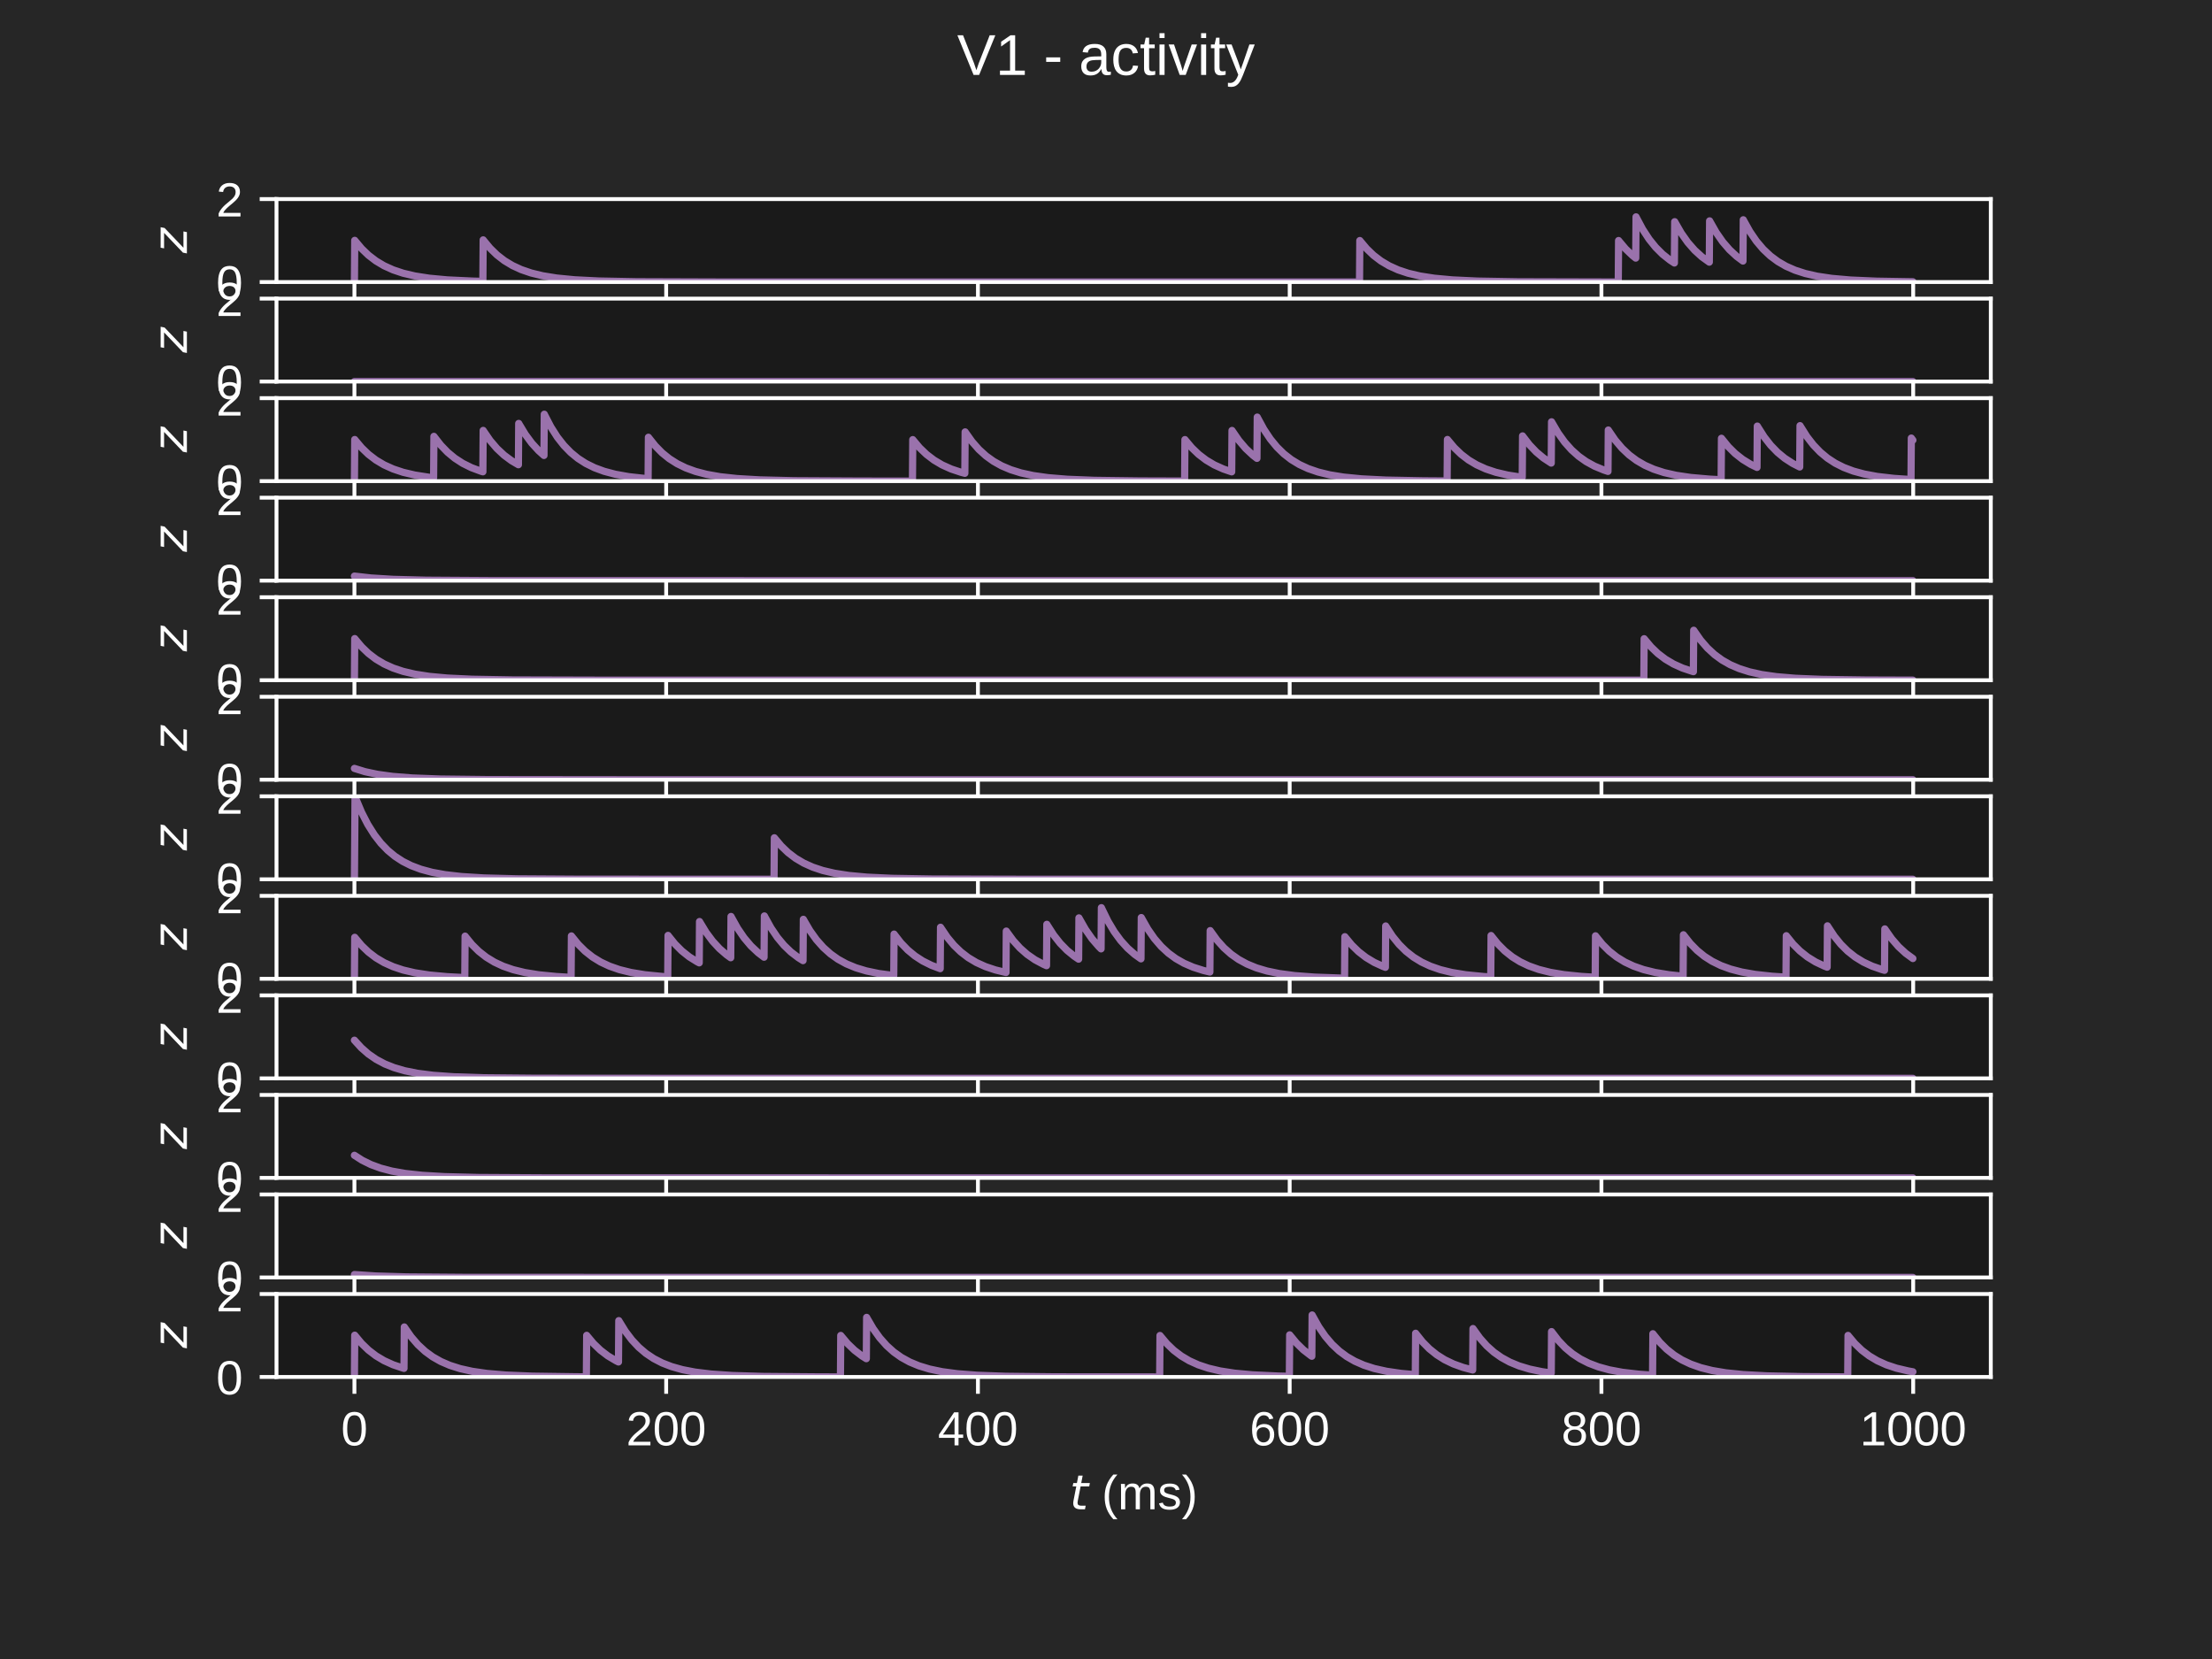 <?xml version="1.0" encoding="utf-8" standalone="no"?>
<!DOCTYPE svg PUBLIC "-//W3C//DTD SVG 1.1//EN"
  "http://www.w3.org/Graphics/SVG/1.1/DTD/svg11.dtd">
<!-- Created with matplotlib (https://matplotlib.org/) -->
<svg height="345.6pt" version="1.1" viewBox="0 0 460.8 345.6" width="460.8pt" xmlns="http://www.w3.org/2000/svg" xmlns:xlink="http://www.w3.org/1999/xlink">
 <defs>
  <style type="text/css">*{stroke-linecap:butt;stroke-linejoin:round;}</style>
 </defs>
 <g id="figure_1">
  <g id="patch_1">
   <path d="M 0 345.6 
L 460.8 345.6 
L 460.8 0 
L 0 0 
z
" style="fill:#262626;"/>
  </g>
  <g id="axes_1">
   <g id="patch_2">
    <path d="M 57.6 58.752 
L 414.72 58.752 
L 414.72 41.472 
L 57.6 41.472 
z
" style="fill:#1a1a1a;"/>
   </g>
   <g id="matplotlib.axis_1">
    <g id="xtick_1">
     <g id="line2d_1">
      <defs>
       <path d="M 0 0 
L 0 3.5 
" id="m292f2c85ee" style="stroke:#ffffff;stroke-width:0.8;"/>
      </defs>
      <g>
       <use style="fill:#ffffff;stroke:#ffffff;stroke-width:0.8;" x="73.833" xlink:href="#m292f2c85ee" y="58.752"/>
      </g>
     </g>
     <g id="text_1">
      <!-- 0 -->
      <g style="fill:#ffffff;" transform="translate(71.052 72.999)scale(0.1 -0.1)">
       <defs>
        <path d="M 51.703 34.422 
Q 51.703 24.516 49.828 17.75 
Q 47.953 10.984 44.703 6.812 
Q 41.453 2.641 37.062 0.828 
Q 32.672 -0.984 27.688 -0.984 
Q 22.656 -0.984 18.312 0.828 
Q 13.969 2.641 10.766 6.781 
Q 7.562 10.938 5.734 17.703 
Q 3.906 24.469 3.906 34.422 
Q 3.906 44.828 5.734 51.641 
Q 7.562 58.453 10.781 62.5 
Q 14.016 66.547 18.406 68.188 
Q 22.797 69.828 27.984 69.828 
Q 32.906 69.828 37.219 68.188 
Q 41.547 66.547 44.766 62.5 
Q 48 58.453 49.844 51.641 
Q 51.703 44.828 51.703 34.422 
z
M 42.781 34.422 
Q 42.781 42.625 41.797 48.062 
Q 40.828 53.516 38.922 56.766 
Q 37.016 60.016 34.25 61.359 
Q 31.5 62.703 27.984 62.703 
Q 24.266 62.703 21.438 61.328 
Q 18.609 59.969 16.672 56.719 
Q 14.75 53.469 13.766 48.016 
Q 12.797 42.578 12.797 34.422 
Q 12.797 26.516 13.797 21.094 
Q 14.797 15.672 16.719 12.375 
Q 18.656 9.078 21.438 7.641 
Q 24.219 6.203 27.781 6.203 
Q 31.25 6.203 34.031 7.641 
Q 36.812 9.078 38.734 12.375 
Q 40.672 15.672 41.719 21.094 
Q 42.781 26.516 42.781 34.422 
z
" id="LiberationSans-48"/>
       </defs>
       <use xlink:href="#LiberationSans-48"/>
      </g>
     </g>
    </g>
    <g id="xtick_2">
     <g id="line2d_2">
      <g>
       <use style="fill:#ffffff;stroke:#ffffff;stroke-width:0.8;" x="138.777" xlink:href="#m292f2c85ee" y="58.752"/>
      </g>
     </g>
     <g id="text_2">
      <!-- 200 -->
      <g style="fill:#ffffff;" transform="translate(130.435 72.999)scale(0.1 -0.1)">
       <defs>
        <path d="M 5.031 0 
L 5.031 6.203 
Q 7.516 11.922 11.109 16.281 
Q 14.703 20.656 18.656 24.188 
Q 22.609 27.734 26.484 30.766 
Q 30.375 33.797 33.5 36.812 
Q 36.625 39.844 38.547 43.156 
Q 40.484 46.484 40.484 50.688 
Q 40.484 53.609 39.594 55.828 
Q 38.719 58.062 37.062 59.562 
Q 35.406 61.078 33.078 61.828 
Q 30.766 62.594 27.938 62.594 
Q 25.297 62.594 22.969 61.859 
Q 20.656 61.141 18.844 59.672 
Q 17.047 58.203 15.891 56.031 
Q 14.75 53.859 14.406 50.984 
L 5.422 51.812 
Q 5.859 55.516 7.469 58.781 
Q 9.078 62.062 11.906 64.531 
Q 14.75 67 18.719 68.406 
Q 22.703 69.828 27.938 69.828 
Q 33.062 69.828 37.062 68.609 
Q 41.062 67.391 43.812 64.984 
Q 46.578 62.594 48.047 59.078 
Q 49.516 55.562 49.516 50.984 
Q 49.516 47.516 48.266 44.391 
Q 47.016 41.266 44.938 38.422 
Q 42.875 35.594 40.141 32.953 
Q 37.406 30.328 34.422 27.812 
Q 31.453 25.297 28.422 22.828 
Q 25.391 20.359 22.719 17.859 
Q 20.062 15.375 17.969 12.812 
Q 15.875 10.25 14.703 7.469 
L 50.594 7.469 
L 50.594 0 
z
" id="LiberationSans-50"/>
       </defs>
       <use xlink:href="#LiberationSans-50"/>
       <use x="55.615" xlink:href="#LiberationSans-48"/>
       <use x="111.23" xlink:href="#LiberationSans-48"/>
      </g>
     </g>
    </g>
    <g id="xtick_3">
     <g id="line2d_3">
      <g>
       <use style="fill:#ffffff;stroke:#ffffff;stroke-width:0.8;" x="203.721" xlink:href="#m292f2c85ee" y="58.752"/>
      </g>
     </g>
     <g id="text_3">
      <!-- 400 -->
      <g style="fill:#ffffff;" transform="translate(195.379 72.999)scale(0.1 -0.1)">
       <defs>
        <path d="M 43.016 15.578 
L 43.016 0 
L 34.719 0 
L 34.719 15.578 
L 2.297 15.578 
L 2.297 22.406 
L 33.797 68.797 
L 43.016 68.797 
L 43.016 22.516 
L 52.688 22.516 
L 52.688 15.578 
z
M 34.719 58.891 
Q 34.625 58.641 34.234 57.938 
Q 33.844 57.234 33.344 56.344 
Q 32.859 55.469 32.344 54.562 
Q 31.844 53.656 31.453 53.078 
L 13.812 27.094 
Q 13.578 26.703 13.109 26.062 
Q 12.641 25.438 12.156 24.781 
Q 11.672 24.125 11.172 23.484 
Q 10.688 22.859 10.406 22.516 
L 34.719 22.516 
z
" id="LiberationSans-52"/>
       </defs>
       <use xlink:href="#LiberationSans-52"/>
       <use x="55.615" xlink:href="#LiberationSans-48"/>
       <use x="111.23" xlink:href="#LiberationSans-48"/>
      </g>
     </g>
    </g>
    <g id="xtick_4">
     <g id="line2d_4">
      <g>
       <use style="fill:#ffffff;stroke:#ffffff;stroke-width:0.8;" x="268.664" xlink:href="#m292f2c85ee" y="58.752"/>
      </g>
     </g>
     <g id="text_4">
      <!-- 600 -->
      <g style="fill:#ffffff;" transform="translate(260.323 72.999)scale(0.1 -0.1)">
       <defs>
        <path d="M 51.219 22.516 
Q 51.219 17.328 49.781 13 
Q 48.344 8.688 45.531 5.578 
Q 42.719 2.484 38.562 0.75 
Q 34.422 -0.984 29 -0.984 
Q 23 -0.984 18.5 1.312 
Q 14.016 3.609 11.031 7.922 
Q 8.062 12.25 6.562 18.531 
Q 5.078 24.812 5.078 32.812 
Q 5.078 42 6.766 48.922 
Q 8.453 55.859 11.625 60.5 
Q 14.797 65.141 19.359 67.484 
Q 23.922 69.828 29.688 69.828 
Q 33.203 69.828 36.281 69.094 
Q 39.359 68.359 41.875 66.719 
Q 44.391 65.094 46.281 62.406 
Q 48.188 59.719 49.312 55.812 
L 40.922 54.297 
Q 39.547 58.734 36.547 60.719 
Q 33.547 62.703 29.594 62.703 
Q 25.984 62.703 23.047 60.984 
Q 20.125 59.281 18.062 55.875 
Q 16.016 52.484 14.906 47.359 
Q 13.812 42.234 13.812 35.406 
Q 16.219 39.844 20.562 42.156 
Q 24.906 44.484 30.516 44.484 
Q 35.203 44.484 39.016 42.969 
Q 42.828 41.453 45.531 38.594 
Q 48.25 35.75 49.734 31.672 
Q 51.219 27.594 51.219 22.516 
z
M 42.281 22.125 
Q 42.281 25.688 41.406 28.562 
Q 40.531 31.453 38.766 33.469 
Q 37.016 35.5 34.422 36.594 
Q 31.844 37.703 28.422 37.703 
Q 26.031 37.703 23.578 36.984 
Q 21.141 36.281 19.156 34.688 
Q 17.188 33.109 15.938 30.516 
Q 14.703 27.938 14.703 24.219 
Q 14.703 20.406 15.672 17.109 
Q 16.656 13.812 18.484 11.375 
Q 20.312 8.938 22.891 7.516 
Q 25.484 6.109 28.719 6.109 
Q 31.891 6.109 34.406 7.203 
Q 36.922 8.297 38.672 10.375 
Q 40.438 12.453 41.359 15.422 
Q 42.281 18.406 42.281 22.125 
z
" id="LiberationSans-54"/>
       </defs>
       <use xlink:href="#LiberationSans-54"/>
       <use x="55.615" xlink:href="#LiberationSans-48"/>
       <use x="111.23" xlink:href="#LiberationSans-48"/>
      </g>
     </g>
    </g>
    <g id="xtick_5">
     <g id="line2d_5">
      <g>
       <use style="fill:#ffffff;stroke:#ffffff;stroke-width:0.8;" x="333.608" xlink:href="#m292f2c85ee" y="58.752"/>
      </g>
     </g>
     <g id="text_5">
      <!-- 800 -->
      <g style="fill:#ffffff;" transform="translate(325.267 72.999)scale(0.1 -0.1)">
       <defs>
        <path d="M 51.266 19.188 
Q 51.266 14.797 49.875 11.109 
Q 48.484 7.422 45.625 4.734 
Q 42.781 2.047 38.328 0.531 
Q 33.891 -0.984 27.828 -0.984 
Q 21.781 -0.984 17.359 0.531 
Q 12.938 2.047 10.031 4.703 
Q 7.125 7.375 5.734 11.062 
Q 4.344 14.75 4.344 19.094 
Q 4.344 22.859 5.484 25.781 
Q 6.641 28.719 8.562 30.828 
Q 10.5 32.953 12.969 34.25 
Q 15.438 35.547 18.062 35.984 
L 18.062 36.188 
Q 15.188 36.859 12.906 38.375 
Q 10.641 39.891 9.094 42.016 
Q 7.562 44.141 6.75 46.719 
Q 5.953 49.312 5.953 52.203 
Q 5.953 55.812 7.344 59 
Q 8.734 62.203 11.469 64.625 
Q 14.203 67.047 18.25 68.438 
Q 22.312 69.828 27.641 69.828 
Q 33.25 69.828 37.375 68.406 
Q 41.5 67 44.203 64.578 
Q 46.922 62.156 48.234 58.938 
Q 49.562 55.719 49.562 52.094 
Q 49.562 49.266 48.75 46.672 
Q 47.953 44.094 46.406 41.969 
Q 44.875 39.844 42.594 38.344 
Q 40.328 36.859 37.359 36.281 
L 37.359 36.078 
Q 40.328 35.594 42.859 34.297 
Q 45.406 33.016 47.266 30.891 
Q 49.125 28.766 50.188 25.828 
Q 51.266 22.906 51.266 19.188 
z
M 40.438 51.609 
Q 40.438 54.203 39.766 56.344 
Q 39.109 58.5 37.594 60.031 
Q 36.078 61.578 33.641 62.422 
Q 31.203 63.281 27.641 63.281 
Q 24.172 63.281 21.781 62.422 
Q 19.391 61.578 17.844 60.031 
Q 16.312 58.5 15.625 56.344 
Q 14.938 54.203 14.938 51.609 
Q 14.938 49.562 15.469 47.406 
Q 16.016 45.266 17.422 43.5 
Q 18.844 41.75 21.328 40.625 
Q 23.828 39.5 27.734 39.5 
Q 31.891 39.5 34.406 40.625 
Q 36.922 41.75 38.25 43.5 
Q 39.594 45.266 40.016 47.406 
Q 40.438 49.562 40.438 51.609 
z
M 42.141 20.016 
Q 42.141 22.516 41.453 24.828 
Q 40.766 27.156 39.109 28.938 
Q 37.453 30.719 34.641 31.812 
Q 31.844 32.906 27.641 32.906 
Q 23.781 32.906 21.062 31.812 
Q 18.359 30.719 16.672 28.906 
Q 14.984 27.094 14.203 24.719 
Q 13.422 22.359 13.422 19.828 
Q 13.422 16.656 14.203 14.031 
Q 14.984 11.422 16.688 9.547 
Q 18.406 7.672 21.188 6.641 
Q 23.969 5.609 27.938 5.609 
Q 31.938 5.609 34.672 6.641 
Q 37.406 7.672 39.062 9.547 
Q 40.719 11.422 41.422 14.078 
Q 42.141 16.75 42.141 20.016 
z
" id="LiberationSans-56"/>
       </defs>
       <use xlink:href="#LiberationSans-56"/>
       <use x="55.615" xlink:href="#LiberationSans-48"/>
       <use x="111.23" xlink:href="#LiberationSans-48"/>
      </g>
     </g>
    </g>
    <g id="xtick_6">
     <g id="line2d_6">
      <g>
       <use style="fill:#ffffff;stroke:#ffffff;stroke-width:0.8;" x="398.552" xlink:href="#m292f2c85ee" y="58.752"/>
      </g>
     </g>
     <g id="text_6">
      <!-- 1000 -->
      <g style="fill:#ffffff;" transform="translate(387.43 72.999)scale(0.1 -0.1)">
       <defs>
        <path d="M 7.625 0 
L 7.625 7.469 
L 25.141 7.469 
L 25.141 60.406 
L 9.625 49.312 
L 9.625 57.625 
L 25.875 68.797 
L 33.984 68.797 
L 33.984 7.469 
L 50.734 7.469 
L 50.734 0 
z
" id="LiberationSans-49"/>
       </defs>
       <use xlink:href="#LiberationSans-49"/>
       <use x="55.615" xlink:href="#LiberationSans-48"/>
       <use x="111.23" xlink:href="#LiberationSans-48"/>
       <use x="166.846" xlink:href="#LiberationSans-48"/>
      </g>
     </g>
    </g>
   </g>
   <g id="matplotlib.axis_2">
    <g id="ytick_1">
     <g id="line2d_7">
      <defs>
       <path d="M 0 0 
L -3.5 0 
" id="mafe76cfdfe" style="stroke:#ffffff;stroke-width:0.8;"/>
      </defs>
      <g>
       <use style="fill:#ffffff;stroke:#ffffff;stroke-width:0.8;" x="57.6" xlink:href="#mafe76cfdfe" y="58.752"/>
      </g>
     </g>
     <g id="text_7">
      <!-- 0 -->
      <g style="fill:#ffffff;" transform="translate(45.039 62.375)scale(0.1 -0.1)">
       <use xlink:href="#LiberationSans-48"/>
      </g>
     </g>
    </g>
    <g id="ytick_2">
     <g id="line2d_8">
      <g>
       <use style="fill:#ffffff;stroke:#ffffff;stroke-width:0.8;" x="57.6" xlink:href="#mafe76cfdfe" y="41.472"/>
      </g>
     </g>
     <g id="text_8">
      <!-- 2 -->
      <g style="fill:#ffffff;" transform="translate(45.039 45.095)scale(0.1 -0.1)">
       <use xlink:href="#LiberationSans-50"/>
      </g>
     </g>
    </g>
    <g id="text_9">
     <!-- $z$ -->
     <g style="fill:#ffffff;" transform="translate(38.964 52.762)rotate(-90)scale(0.1 -0.1)">
      <defs>
       <path d="M 11.625 54.688 
L 54.297 54.688 
L 52.688 46.484 
L 11.531 7.172 
L 45.516 7.172 
L 44.094 0 
L -0.297 0 
L 1.312 8.203 
L 42.484 47.516 
L 10.203 47.516 
z
" id="DejaVuSans-Oblique-122"/>
      </defs>
      <use transform="translate(0 0.312)" xlink:href="#DejaVuSans-Oblique-122"/>
     </g>
    </g>
   </g>
   <g id="line2d_9">
    <path clip-path="url(#p23e1067832)" d="M 73.833 58.713 
L 73.898 50.074 
L 73.963 50.16 
L 75.326 51.788 
L 76.755 53.163 
L 78.314 54.355 
L 80.002 55.362 
L 81.886 56.215 
L 83.964 56.91 
L 86.432 57.492 
L 89.419 57.957 
L 93.186 58.307 
L 98.382 58.552 
L 100.59 58.61 
L 100.655 49.971 
L 100.72 50.058 
L 102.083 51.705 
L 103.512 53.097 
L 105.071 54.303 
L 106.759 55.322 
L 108.578 56.16 
L 110.656 56.87 
L 113.059 57.452 
L 115.981 57.923 
L 119.683 58.283 
L 124.749 58.537 
L 132.737 58.689 
L 150.337 58.748 
L 283.212 58.752 
L 283.277 50.112 
L 283.342 50.198 
L 284.706 51.818 
L 286.134 53.188 
L 287.693 54.375 
L 289.382 55.377 
L 291.265 56.227 
L 293.343 56.918 
L 295.811 57.498 
L 298.798 57.96 
L 302.565 58.309 
L 307.826 58.555 
L 316.203 58.698 
L 335.751 58.749 
L 337.115 58.75 
L 337.18 50.11 
L 337.245 50.196 
L 338.609 51.817 
L 340.038 53.186 
L 340.752 53.766 
L 340.817 45.176 
L 340.882 45.311 
L 342.181 47.747 
L 343.545 49.832 
L 344.909 51.521 
L 346.337 52.949 
L 347.896 54.187 
L 348.805 54.784 
L 348.87 46.183 
L 348.935 46.308 
L 350.234 48.564 
L 351.598 50.494 
L 353.027 52.125 
L 354.52 53.486 
L 356.079 54.61 
L 356.144 46.011 
L 356.209 46.138 
L 357.508 48.424 
L 358.871 50.381 
L 360.3 52.034 
L 361.794 53.414 
L 363.093 54.382 
L 363.158 45.785 
L 363.223 45.914 
L 364.522 48.241 
L 365.885 50.232 
L 367.314 51.915 
L 368.808 53.32 
L 370.367 54.479 
L 372.055 55.457 
L 373.938 56.287 
L 376.082 56.98 
L 378.549 57.54 
L 381.602 57.994 
L 385.498 58.336 
L 390.954 58.573 
L 398.487 58.696 
L 398.487 58.696 
" style="fill:none;stroke:#9a72ac;stroke-linecap:round;stroke-width:1.5;"/>
   </g>
   <g id="patch_3">
    <path d="M 57.6 58.752 
L 57.6 41.472 
" style="fill:none;stroke:#ffffff;stroke-linecap:square;stroke-linejoin:miter;stroke-width:0.8;"/>
   </g>
   <g id="patch_4">
    <path d="M 414.72 58.752 
L 414.72 41.472 
" style="fill:none;stroke:#ffffff;stroke-linecap:square;stroke-linejoin:miter;stroke-width:0.8;"/>
   </g>
   <g id="patch_5">
    <path d="M 57.6 58.752 
L 414.72 58.752 
" style="fill:none;stroke:#ffffff;stroke-linecap:square;stroke-linejoin:miter;stroke-width:0.8;"/>
   </g>
   <g id="patch_6">
    <path d="M 57.6 41.472 
L 414.72 41.472 
" style="fill:none;stroke:#ffffff;stroke-linecap:square;stroke-linejoin:miter;stroke-width:0.8;"/>
   </g>
  </g>
  <g id="axes_2">
   <g id="patch_7">
    <path d="M 57.6 79.488 
L 414.72 79.488 
L 414.72 62.208 
L 57.6 62.208 
z
" style="fill:#1a1a1a;"/>
   </g>
   <g id="matplotlib.axis_3">
    <g id="xtick_7">
     <g id="line2d_10">
      <g>
       <use style="fill:#ffffff;stroke:#ffffff;stroke-width:0.8;" x="73.833" xlink:href="#m292f2c85ee" y="79.488"/>
      </g>
     </g>
     <g id="text_10">
      <!-- 0 -->
      <g style="fill:#ffffff;" transform="translate(71.052 93.735)scale(0.1 -0.1)">
       <use xlink:href="#LiberationSans-48"/>
      </g>
     </g>
    </g>
    <g id="xtick_8">
     <g id="line2d_11">
      <g>
       <use style="fill:#ffffff;stroke:#ffffff;stroke-width:0.8;" x="138.777" xlink:href="#m292f2c85ee" y="79.488"/>
      </g>
     </g>
     <g id="text_11">
      <!-- 200 -->
      <g style="fill:#ffffff;" transform="translate(130.435 93.735)scale(0.1 -0.1)">
       <use xlink:href="#LiberationSans-50"/>
       <use x="55.615" xlink:href="#LiberationSans-48"/>
       <use x="111.23" xlink:href="#LiberationSans-48"/>
      </g>
     </g>
    </g>
    <g id="xtick_9">
     <g id="line2d_12">
      <g>
       <use style="fill:#ffffff;stroke:#ffffff;stroke-width:0.8;" x="203.721" xlink:href="#m292f2c85ee" y="79.488"/>
      </g>
     </g>
     <g id="text_12">
      <!-- 400 -->
      <g style="fill:#ffffff;" transform="translate(195.379 93.735)scale(0.1 -0.1)">
       <use xlink:href="#LiberationSans-52"/>
       <use x="55.615" xlink:href="#LiberationSans-48"/>
       <use x="111.23" xlink:href="#LiberationSans-48"/>
      </g>
     </g>
    </g>
    <g id="xtick_10">
     <g id="line2d_13">
      <g>
       <use style="fill:#ffffff;stroke:#ffffff;stroke-width:0.8;" x="268.664" xlink:href="#m292f2c85ee" y="79.488"/>
      </g>
     </g>
     <g id="text_13">
      <!-- 600 -->
      <g style="fill:#ffffff;" transform="translate(260.323 93.735)scale(0.1 -0.1)">
       <use xlink:href="#LiberationSans-54"/>
       <use x="55.615" xlink:href="#LiberationSans-48"/>
       <use x="111.23" xlink:href="#LiberationSans-48"/>
      </g>
     </g>
    </g>
    <g id="xtick_11">
     <g id="line2d_14">
      <g>
       <use style="fill:#ffffff;stroke:#ffffff;stroke-width:0.8;" x="333.608" xlink:href="#m292f2c85ee" y="79.488"/>
      </g>
     </g>
     <g id="text_14">
      <!-- 800 -->
      <g style="fill:#ffffff;" transform="translate(325.267 93.735)scale(0.1 -0.1)">
       <use xlink:href="#LiberationSans-56"/>
       <use x="55.615" xlink:href="#LiberationSans-48"/>
       <use x="111.23" xlink:href="#LiberationSans-48"/>
      </g>
     </g>
    </g>
    <g id="xtick_12">
     <g id="line2d_15">
      <g>
       <use style="fill:#ffffff;stroke:#ffffff;stroke-width:0.8;" x="398.552" xlink:href="#m292f2c85ee" y="79.488"/>
      </g>
     </g>
     <g id="text_15">
      <!-- 1000 -->
      <g style="fill:#ffffff;" transform="translate(387.43 93.735)scale(0.1 -0.1)">
       <use xlink:href="#LiberationSans-49"/>
       <use x="55.615" xlink:href="#LiberationSans-48"/>
       <use x="111.23" xlink:href="#LiberationSans-48"/>
       <use x="166.846" xlink:href="#LiberationSans-48"/>
      </g>
     </g>
    </g>
   </g>
   <g id="matplotlib.axis_4">
    <g id="ytick_3">
     <g id="line2d_16">
      <g>
       <use style="fill:#ffffff;stroke:#ffffff;stroke-width:0.8;" x="57.6" xlink:href="#mafe76cfdfe" y="79.488"/>
      </g>
     </g>
     <g id="text_16">
      <!-- 0 -->
      <g style="fill:#ffffff;" transform="translate(45.039 83.111)scale(0.1 -0.1)">
       <use xlink:href="#LiberationSans-48"/>
      </g>
     </g>
    </g>
    <g id="ytick_4">
     <g id="line2d_17">
      <g>
       <use style="fill:#ffffff;stroke:#ffffff;stroke-width:0.8;" x="57.6" xlink:href="#mafe76cfdfe" y="62.208"/>
      </g>
     </g>
     <g id="text_17">
      <!-- 2 -->
      <g style="fill:#ffffff;" transform="translate(45.039 65.831)scale(0.1 -0.1)">
       <use xlink:href="#LiberationSans-50"/>
      </g>
     </g>
    </g>
    <g id="text_18">
     <!-- $z$ -->
     <g style="fill:#ffffff;" transform="translate(38.964 73.498)rotate(-90)scale(0.1 -0.1)">
      <use transform="translate(0 0.312)" xlink:href="#DejaVuSans-Oblique-122"/>
     </g>
    </g>
   </g>
   <g id="line2d_18">
    <path clip-path="url(#pc8f574aa2d)" d="M 73.833 79.488 
L 398.487 79.488 
L 398.487 79.488 
" style="fill:none;stroke:#9a72ac;stroke-linecap:round;stroke-width:1.5;"/>
   </g>
   <g id="patch_8">
    <path d="M 57.6 79.488 
L 57.6 62.208 
" style="fill:none;stroke:#ffffff;stroke-linecap:square;stroke-linejoin:miter;stroke-width:0.8;"/>
   </g>
   <g id="patch_9">
    <path d="M 414.72 79.488 
L 414.72 62.208 
" style="fill:none;stroke:#ffffff;stroke-linecap:square;stroke-linejoin:miter;stroke-width:0.8;"/>
   </g>
   <g id="patch_10">
    <path d="M 57.6 79.488 
L 414.72 79.488 
" style="fill:none;stroke:#ffffff;stroke-linecap:square;stroke-linejoin:miter;stroke-width:0.8;"/>
   </g>
   <g id="patch_11">
    <path d="M 57.6 62.208 
L 414.72 62.208 
" style="fill:none;stroke:#ffffff;stroke-linecap:square;stroke-linejoin:miter;stroke-width:0.8;"/>
   </g>
  </g>
  <g id="axes_3">
   <g id="patch_12">
    <path d="M 57.6 100.224 
L 414.72 100.224 
L 414.72 82.944 
L 57.6 82.944 
z
" style="fill:#1a1a1a;"/>
   </g>
   <g id="matplotlib.axis_5">
    <g id="xtick_13">
     <g id="line2d_19">
      <g>
       <use style="fill:#ffffff;stroke:#ffffff;stroke-width:0.8;" x="73.833" xlink:href="#m292f2c85ee" y="100.224"/>
      </g>
     </g>
     <g id="text_19">
      <!-- 0 -->
      <g style="fill:#ffffff;" transform="translate(71.052 114.471)scale(0.1 -0.1)">
       <use xlink:href="#LiberationSans-48"/>
      </g>
     </g>
    </g>
    <g id="xtick_14">
     <g id="line2d_20">
      <g>
       <use style="fill:#ffffff;stroke:#ffffff;stroke-width:0.8;" x="138.777" xlink:href="#m292f2c85ee" y="100.224"/>
      </g>
     </g>
     <g id="text_20">
      <!-- 200 -->
      <g style="fill:#ffffff;" transform="translate(130.435 114.471)scale(0.1 -0.1)">
       <use xlink:href="#LiberationSans-50"/>
       <use x="55.615" xlink:href="#LiberationSans-48"/>
       <use x="111.23" xlink:href="#LiberationSans-48"/>
      </g>
     </g>
    </g>
    <g id="xtick_15">
     <g id="line2d_21">
      <g>
       <use style="fill:#ffffff;stroke:#ffffff;stroke-width:0.8;" x="203.721" xlink:href="#m292f2c85ee" y="100.224"/>
      </g>
     </g>
     <g id="text_21">
      <!-- 400 -->
      <g style="fill:#ffffff;" transform="translate(195.379 114.471)scale(0.1 -0.1)">
       <use xlink:href="#LiberationSans-52"/>
       <use x="55.615" xlink:href="#LiberationSans-48"/>
       <use x="111.23" xlink:href="#LiberationSans-48"/>
      </g>
     </g>
    </g>
    <g id="xtick_16">
     <g id="line2d_22">
      <g>
       <use style="fill:#ffffff;stroke:#ffffff;stroke-width:0.8;" x="268.664" xlink:href="#m292f2c85ee" y="100.224"/>
      </g>
     </g>
     <g id="text_22">
      <!-- 600 -->
      <g style="fill:#ffffff;" transform="translate(260.323 114.471)scale(0.1 -0.1)">
       <use xlink:href="#LiberationSans-54"/>
       <use x="55.615" xlink:href="#LiberationSans-48"/>
       <use x="111.23" xlink:href="#LiberationSans-48"/>
      </g>
     </g>
    </g>
    <g id="xtick_17">
     <g id="line2d_23">
      <g>
       <use style="fill:#ffffff;stroke:#ffffff;stroke-width:0.8;" x="333.608" xlink:href="#m292f2c85ee" y="100.224"/>
      </g>
     </g>
     <g id="text_23">
      <!-- 800 -->
      <g style="fill:#ffffff;" transform="translate(325.267 114.471)scale(0.1 -0.1)">
       <use xlink:href="#LiberationSans-56"/>
       <use x="55.615" xlink:href="#LiberationSans-48"/>
       <use x="111.23" xlink:href="#LiberationSans-48"/>
      </g>
     </g>
    </g>
    <g id="xtick_18">
     <g id="line2d_24">
      <g>
       <use style="fill:#ffffff;stroke:#ffffff;stroke-width:0.8;" x="398.552" xlink:href="#m292f2c85ee" y="100.224"/>
      </g>
     </g>
     <g id="text_24">
      <!-- 1000 -->
      <g style="fill:#ffffff;" transform="translate(387.43 114.471)scale(0.1 -0.1)">
       <use xlink:href="#LiberationSans-49"/>
       <use x="55.615" xlink:href="#LiberationSans-48"/>
       <use x="111.23" xlink:href="#LiberationSans-48"/>
       <use x="166.846" xlink:href="#LiberationSans-48"/>
      </g>
     </g>
    </g>
   </g>
   <g id="matplotlib.axis_6">
    <g id="ytick_5">
     <g id="line2d_25">
      <g>
       <use style="fill:#ffffff;stroke:#ffffff;stroke-width:0.8;" x="57.6" xlink:href="#mafe76cfdfe" y="100.224"/>
      </g>
     </g>
     <g id="text_25">
      <!-- 0 -->
      <g style="fill:#ffffff;" transform="translate(45.039 103.847)scale(0.1 -0.1)">
       <use xlink:href="#LiberationSans-48"/>
      </g>
     </g>
    </g>
    <g id="ytick_6">
     <g id="line2d_26">
      <g>
       <use style="fill:#ffffff;stroke:#ffffff;stroke-width:0.8;" x="57.6" xlink:href="#mafe76cfdfe" y="82.944"/>
      </g>
     </g>
     <g id="text_26">
      <!-- 2 -->
      <g style="fill:#ffffff;" transform="translate(45.039 86.567)scale(0.1 -0.1)">
       <use xlink:href="#LiberationSans-50"/>
      </g>
     </g>
    </g>
    <g id="text_27">
     <!-- $z$ -->
     <g style="fill:#ffffff;" transform="translate(38.964 94.234)rotate(-90)scale(0.1 -0.1)">
      <use transform="translate(0 0.312)" xlink:href="#DejaVuSans-Oblique-122"/>
     </g>
    </g>
   </g>
   <g id="line2d_27">
    <path clip-path="url(#pe895e3024a)" d="M 73.833 100.202 
L 73.898 91.562 
L 73.963 91.649 
L 75.326 93.273 
L 76.755 94.646 
L 78.314 95.836 
L 80.002 96.841 
L 81.886 97.692 
L 83.964 98.386 
L 86.432 98.967 
L 89.419 99.43 
L 90.328 99.534 
L 90.393 90.901 
L 90.458 90.994 
L 91.822 92.742 
L 93.251 94.22 
L 94.745 95.453 
L 96.368 96.509 
L 98.187 97.416 
L 100.2 98.164 
L 100.59 98.284 
L 100.655 89.664 
L 100.72 89.769 
L 102.083 91.749 
L 103.512 93.423 
L 105.006 94.82 
L 106.564 95.973 
L 107.993 96.813 
L 108.058 88.207 
L 108.123 88.326 
L 109.422 90.483 
L 110.786 92.328 
L 112.215 93.887 
L 113.319 94.878 
L 113.384 86.291 
L 113.449 86.43 
L 114.747 88.93 
L 116.111 91.069 
L 117.475 92.803 
L 118.904 94.269 
L 120.398 95.492 
L 122.021 96.539 
L 123.84 97.439 
L 125.853 98.181 
L 128.191 98.799 
L 130.983 99.297 
L 134.49 99.684 
L 135.01 99.725 
L 135.075 91.09 
L 135.14 91.181 
L 136.504 92.894 
L 137.932 94.342 
L 139.426 95.55 
L 141.05 96.584 
L 142.868 97.473 
L 144.881 98.206 
L 147.219 98.816 
L 150.012 99.308 
L 153.519 99.69 
L 158.26 99.967 
L 165.404 100.138 
L 179.626 100.214 
L 190.082 100.222 
L 190.147 91.582 
L 190.212 91.668 
L 191.576 93.289 
L 193.005 94.658 
L 194.563 95.846 
L 196.252 96.848 
L 198.135 97.698 
L 200.214 98.39 
L 200.993 98.597 
L 201.058 89.973 
L 201.123 90.075 
L 202.487 91.998 
L 203.915 93.622 
L 205.409 94.979 
L 206.968 96.098 
L 208.656 97.043 
L 210.54 97.843 
L 212.683 98.513 
L 215.216 99.065 
L 218.333 99.507 
L 222.359 99.838 
L 228.01 100.062 
L 237.491 100.186 
L 246.778 100.215 
L 246.843 91.575 
L 246.908 91.661 
L 248.272 93.283 
L 249.701 94.654 
L 251.259 95.842 
L 252.948 96.846 
L 254.831 97.696 
L 256.585 98.294 
L 256.65 89.673 
L 256.715 89.778 
L 258.079 91.757 
L 259.507 93.429 
L 261.001 94.825 
L 261.845 95.483 
L 261.91 86.89 
L 261.975 87.023 
L 263.274 89.416 
L 264.638 91.463 
L 266.002 93.123 
L 267.43 94.525 
L 268.989 95.741 
L 270.678 96.767 
L 272.496 97.612 
L 274.574 98.327 
L 276.977 98.914 
L 279.9 99.388 
L 283.602 99.751 
L 288.667 100.007 
L 296.59 100.16 
L 301.461 100.194 
L 301.526 91.554 
L 301.591 91.64 
L 302.955 93.266 
L 304.384 94.64 
L 305.942 95.832 
L 307.631 96.837 
L 309.514 97.69 
L 311.592 98.384 
L 314.06 98.966 
L 317.048 99.43 
L 317.113 99.437 
L 317.178 90.805 
L 317.242 90.899 
L 318.606 92.665 
L 320.035 94.158 
L 321.529 95.404 
L 323.152 96.47 
L 323.217 87.868 
L 323.282 87.991 
L 324.581 90.208 
L 325.945 92.105 
L 327.374 93.709 
L 328.867 95.047 
L 330.426 96.152 
L 332.18 97.115 
L 334.128 97.921 
L 334.972 98.202 
L 335.037 89.582 
L 335.102 89.688 
L 336.466 91.684 
L 337.895 93.37 
L 339.388 94.778 
L 340.947 95.94 
L 342.636 96.921 
L 344.519 97.753 
L 346.662 98.447 
L 349.13 99.009 
L 352.182 99.465 
L 356.079 99.807 
L 358.547 99.939 
L 358.612 91.302 
L 358.677 91.391 
L 360.04 93.064 
L 361.469 94.478 
L 363.028 95.704 
L 364.716 96.739 
L 366.015 97.371 
L 366.08 88.759 
L 366.145 88.873 
L 367.509 91.023 
L 368.873 92.766 
L 370.302 94.239 
L 371.795 95.468 
L 373.419 96.52 
L 374.913 97.281 
L 374.978 88.671 
L 375.043 88.786 
L 376.406 90.952 
L 377.77 92.708 
L 379.199 94.193 
L 380.693 95.432 
L 382.316 96.492 
L 384.07 97.375 
L 386.083 98.134 
L 388.356 98.751 
L 391.084 99.256 
L 394.526 99.655 
L 398.098 99.895 
L 398.163 91.259 
L 398.227 91.348 
L 398.487 91.696 
L 398.487 91.696 
" style="fill:none;stroke:#9a72ac;stroke-linecap:round;stroke-width:1.5;"/>
   </g>
   <g id="patch_13">
    <path d="M 57.6 100.224 
L 57.6 82.944 
" style="fill:none;stroke:#ffffff;stroke-linecap:square;stroke-linejoin:miter;stroke-width:0.8;"/>
   </g>
   <g id="patch_14">
    <path d="M 414.72 100.224 
L 414.72 82.944 
" style="fill:none;stroke:#ffffff;stroke-linecap:square;stroke-linejoin:miter;stroke-width:0.8;"/>
   </g>
   <g id="patch_15">
    <path d="M 57.6 100.224 
L 414.72 100.224 
" style="fill:none;stroke:#ffffff;stroke-linecap:square;stroke-linejoin:miter;stroke-width:0.8;"/>
   </g>
   <g id="patch_16">
    <path d="M 57.6 82.944 
L 414.72 82.944 
" style="fill:none;stroke:#ffffff;stroke-linecap:square;stroke-linejoin:miter;stroke-width:0.8;"/>
   </g>
  </g>
  <g id="axes_4">
   <g id="patch_17">
    <path d="M 57.6 120.96 
L 414.72 120.96 
L 414.72 103.68 
L 57.6 103.68 
z
" style="fill:#1a1a1a;"/>
   </g>
   <g id="matplotlib.axis_7">
    <g id="xtick_19">
     <g id="line2d_28">
      <g>
       <use style="fill:#ffffff;stroke:#ffffff;stroke-width:0.8;" x="73.833" xlink:href="#m292f2c85ee" y="120.96"/>
      </g>
     </g>
     <g id="text_28">
      <!-- 0 -->
      <g style="fill:#ffffff;" transform="translate(71.052 135.207)scale(0.1 -0.1)">
       <use xlink:href="#LiberationSans-48"/>
      </g>
     </g>
    </g>
    <g id="xtick_20">
     <g id="line2d_29">
      <g>
       <use style="fill:#ffffff;stroke:#ffffff;stroke-width:0.8;" x="138.777" xlink:href="#m292f2c85ee" y="120.96"/>
      </g>
     </g>
     <g id="text_29">
      <!-- 200 -->
      <g style="fill:#ffffff;" transform="translate(130.435 135.207)scale(0.1 -0.1)">
       <use xlink:href="#LiberationSans-50"/>
       <use x="55.615" xlink:href="#LiberationSans-48"/>
       <use x="111.23" xlink:href="#LiberationSans-48"/>
      </g>
     </g>
    </g>
    <g id="xtick_21">
     <g id="line2d_30">
      <g>
       <use style="fill:#ffffff;stroke:#ffffff;stroke-width:0.8;" x="203.721" xlink:href="#m292f2c85ee" y="120.96"/>
      </g>
     </g>
     <g id="text_30">
      <!-- 400 -->
      <g style="fill:#ffffff;" transform="translate(195.379 135.207)scale(0.1 -0.1)">
       <use xlink:href="#LiberationSans-52"/>
       <use x="55.615" xlink:href="#LiberationSans-48"/>
       <use x="111.23" xlink:href="#LiberationSans-48"/>
      </g>
     </g>
    </g>
    <g id="xtick_22">
     <g id="line2d_31">
      <g>
       <use style="fill:#ffffff;stroke:#ffffff;stroke-width:0.8;" x="268.664" xlink:href="#m292f2c85ee" y="120.96"/>
      </g>
     </g>
     <g id="text_31">
      <!-- 600 -->
      <g style="fill:#ffffff;" transform="translate(260.323 135.207)scale(0.1 -0.1)">
       <use xlink:href="#LiberationSans-54"/>
       <use x="55.615" xlink:href="#LiberationSans-48"/>
       <use x="111.23" xlink:href="#LiberationSans-48"/>
      </g>
     </g>
    </g>
    <g id="xtick_23">
     <g id="line2d_32">
      <g>
       <use style="fill:#ffffff;stroke:#ffffff;stroke-width:0.8;" x="333.608" xlink:href="#m292f2c85ee" y="120.96"/>
      </g>
     </g>
     <g id="text_32">
      <!-- 800 -->
      <g style="fill:#ffffff;" transform="translate(325.267 135.207)scale(0.1 -0.1)">
       <use xlink:href="#LiberationSans-56"/>
       <use x="55.615" xlink:href="#LiberationSans-48"/>
       <use x="111.23" xlink:href="#LiberationSans-48"/>
      </g>
     </g>
    </g>
    <g id="xtick_24">
     <g id="line2d_33">
      <g>
       <use style="fill:#ffffff;stroke:#ffffff;stroke-width:0.8;" x="398.552" xlink:href="#m292f2c85ee" y="120.96"/>
      </g>
     </g>
     <g id="text_33">
      <!-- 1000 -->
      <g style="fill:#ffffff;" transform="translate(387.43 135.207)scale(0.1 -0.1)">
       <use xlink:href="#LiberationSans-49"/>
       <use x="55.615" xlink:href="#LiberationSans-48"/>
       <use x="111.23" xlink:href="#LiberationSans-48"/>
       <use x="166.846" xlink:href="#LiberationSans-48"/>
      </g>
     </g>
    </g>
   </g>
   <g id="matplotlib.axis_8">
    <g id="ytick_7">
     <g id="line2d_34">
      <g>
       <use style="fill:#ffffff;stroke:#ffffff;stroke-width:0.8;" x="57.6" xlink:href="#mafe76cfdfe" y="120.96"/>
      </g>
     </g>
     <g id="text_34">
      <!-- 0 -->
      <g style="fill:#ffffff;" transform="translate(45.039 124.583)scale(0.1 -0.1)">
       <use xlink:href="#LiberationSans-48"/>
      </g>
     </g>
    </g>
    <g id="ytick_8">
     <g id="line2d_35">
      <g>
       <use style="fill:#ffffff;stroke:#ffffff;stroke-width:0.8;" x="57.6" xlink:href="#mafe76cfdfe" y="103.68"/>
      </g>
     </g>
     <g id="text_35">
      <!-- 2 -->
      <g style="fill:#ffffff;" transform="translate(45.039 107.303)scale(0.1 -0.1)">
       <use xlink:href="#LiberationSans-50"/>
      </g>
     </g>
    </g>
    <g id="text_36">
     <!-- $z$ -->
     <g style="fill:#ffffff;" transform="translate(38.964 114.97)rotate(-90)scale(0.1 -0.1)">
      <use transform="translate(0 0.312)" xlink:href="#DejaVuSans-Oblique-122"/>
     </g>
    </g>
   </g>
   <g id="line2d_36">
    <path clip-path="url(#pd78ae0ab7f)" d="M 73.833 120.012 
L 77.275 120.402 
L 81.886 120.686 
L 88.77 120.865 
L 102.083 120.948 
L 167.871 120.96 
L 398.487 120.96 
L 398.487 120.96 
" style="fill:none;stroke:#9a72ac;stroke-linecap:round;stroke-width:1.5;"/>
   </g>
   <g id="patch_18">
    <path d="M 57.6 120.96 
L 57.6 103.68 
" style="fill:none;stroke:#ffffff;stroke-linecap:square;stroke-linejoin:miter;stroke-width:0.8;"/>
   </g>
   <g id="patch_19">
    <path d="M 414.72 120.96 
L 414.72 103.68 
" style="fill:none;stroke:#ffffff;stroke-linecap:square;stroke-linejoin:miter;stroke-width:0.8;"/>
   </g>
   <g id="patch_20">
    <path d="M 57.6 120.96 
L 414.72 120.96 
" style="fill:none;stroke:#ffffff;stroke-linecap:square;stroke-linejoin:miter;stroke-width:0.8;"/>
   </g>
   <g id="patch_21">
    <path d="M 57.6 103.68 
L 414.72 103.68 
" style="fill:none;stroke:#ffffff;stroke-linecap:square;stroke-linejoin:miter;stroke-width:0.8;"/>
   </g>
  </g>
  <g id="axes_5">
   <g id="patch_22">
    <path d="M 57.6 141.696 
L 414.72 141.696 
L 414.72 124.416 
L 57.6 124.416 
z
" style="fill:#1a1a1a;"/>
   </g>
   <g id="matplotlib.axis_9">
    <g id="xtick_25">
     <g id="line2d_37">
      <g>
       <use style="fill:#ffffff;stroke:#ffffff;stroke-width:0.8;" x="73.833" xlink:href="#m292f2c85ee" y="141.696"/>
      </g>
     </g>
     <g id="text_37">
      <!-- 0 -->
      <g style="fill:#ffffff;" transform="translate(71.052 155.943)scale(0.1 -0.1)">
       <use xlink:href="#LiberationSans-48"/>
      </g>
     </g>
    </g>
    <g id="xtick_26">
     <g id="line2d_38">
      <g>
       <use style="fill:#ffffff;stroke:#ffffff;stroke-width:0.8;" x="138.777" xlink:href="#m292f2c85ee" y="141.696"/>
      </g>
     </g>
     <g id="text_38">
      <!-- 200 -->
      <g style="fill:#ffffff;" transform="translate(130.435 155.943)scale(0.1 -0.1)">
       <use xlink:href="#LiberationSans-50"/>
       <use x="55.615" xlink:href="#LiberationSans-48"/>
       <use x="111.23" xlink:href="#LiberationSans-48"/>
      </g>
     </g>
    </g>
    <g id="xtick_27">
     <g id="line2d_39">
      <g>
       <use style="fill:#ffffff;stroke:#ffffff;stroke-width:0.8;" x="203.721" xlink:href="#m292f2c85ee" y="141.696"/>
      </g>
     </g>
     <g id="text_39">
      <!-- 400 -->
      <g style="fill:#ffffff;" transform="translate(195.379 155.943)scale(0.1 -0.1)">
       <use xlink:href="#LiberationSans-52"/>
       <use x="55.615" xlink:href="#LiberationSans-48"/>
       <use x="111.23" xlink:href="#LiberationSans-48"/>
      </g>
     </g>
    </g>
    <g id="xtick_28">
     <g id="line2d_40">
      <g>
       <use style="fill:#ffffff;stroke:#ffffff;stroke-width:0.8;" x="268.664" xlink:href="#m292f2c85ee" y="141.696"/>
      </g>
     </g>
     <g id="text_40">
      <!-- 600 -->
      <g style="fill:#ffffff;" transform="translate(260.323 155.943)scale(0.1 -0.1)">
       <use xlink:href="#LiberationSans-54"/>
       <use x="55.615" xlink:href="#LiberationSans-48"/>
       <use x="111.23" xlink:href="#LiberationSans-48"/>
      </g>
     </g>
    </g>
    <g id="xtick_29">
     <g id="line2d_41">
      <g>
       <use style="fill:#ffffff;stroke:#ffffff;stroke-width:0.8;" x="333.608" xlink:href="#m292f2c85ee" y="141.696"/>
      </g>
     </g>
     <g id="text_41">
      <!-- 800 -->
      <g style="fill:#ffffff;" transform="translate(325.267 155.943)scale(0.1 -0.1)">
       <use xlink:href="#LiberationSans-56"/>
       <use x="55.615" xlink:href="#LiberationSans-48"/>
       <use x="111.23" xlink:href="#LiberationSans-48"/>
      </g>
     </g>
    </g>
    <g id="xtick_30">
     <g id="line2d_42">
      <g>
       <use style="fill:#ffffff;stroke:#ffffff;stroke-width:0.8;" x="398.552" xlink:href="#m292f2c85ee" y="141.696"/>
      </g>
     </g>
     <g id="text_42">
      <!-- 1000 -->
      <g style="fill:#ffffff;" transform="translate(387.43 155.943)scale(0.1 -0.1)">
       <use xlink:href="#LiberationSans-49"/>
       <use x="55.615" xlink:href="#LiberationSans-48"/>
       <use x="111.23" xlink:href="#LiberationSans-48"/>
       <use x="166.846" xlink:href="#LiberationSans-48"/>
      </g>
     </g>
    </g>
   </g>
   <g id="matplotlib.axis_10">
    <g id="ytick_9">
     <g id="line2d_43">
      <g>
       <use style="fill:#ffffff;stroke:#ffffff;stroke-width:0.8;" x="57.6" xlink:href="#mafe76cfdfe" y="141.696"/>
      </g>
     </g>
     <g id="text_43">
      <!-- 0 -->
      <g style="fill:#ffffff;" transform="translate(45.039 145.319)scale(0.1 -0.1)">
       <use xlink:href="#LiberationSans-48"/>
      </g>
     </g>
    </g>
    <g id="ytick_10">
     <g id="line2d_44">
      <g>
       <use style="fill:#ffffff;stroke:#ffffff;stroke-width:0.8;" x="57.6" xlink:href="#mafe76cfdfe" y="124.416"/>
      </g>
     </g>
     <g id="text_44">
      <!-- 2 -->
      <g style="fill:#ffffff;" transform="translate(45.039 128.039)scale(0.1 -0.1)">
       <use xlink:href="#LiberationSans-50"/>
      </g>
     </g>
    </g>
    <g id="text_45">
     <!-- $z$ -->
     <g style="fill:#ffffff;" transform="translate(38.964 135.706)rotate(-90)scale(0.1 -0.1)">
      <use transform="translate(0 0.312)" xlink:href="#DejaVuSans-Oblique-122"/>
     </g>
    </g>
   </g>
   <g id="line2d_45">
    <path clip-path="url(#p32e7240d38)" d="M 73.833 141.669 
L 73.898 133.029 
L 73.963 133.115 
L 75.326 134.74 
L 76.755 136.114 
L 78.314 137.305 
L 80.002 138.31 
L 81.886 139.163 
L 83.964 139.856 
L 86.432 140.438 
L 89.419 140.902 
L 93.186 141.251 
L 98.382 141.496 
L 106.694 141.64 
L 125.918 141.693 
L 342.441 141.696 
L 342.506 133.056 
L 342.571 133.142 
L 343.934 134.762 
L 345.363 136.132 
L 346.922 137.319 
L 348.61 138.321 
L 350.494 139.171 
L 352.572 139.862 
L 352.767 139.916 
L 352.832 131.294 
L 352.897 131.398 
L 354.26 133.348 
L 355.689 134.997 
L 357.183 136.373 
L 358.742 137.509 
L 360.43 138.468 
L 362.314 139.28 
L 364.457 139.959 
L 366.989 140.52 
L 370.042 140.961 
L 374.003 141.297 
L 379.524 141.525 
L 388.681 141.654 
L 398.487 141.687 
L 398.487 141.687 
" style="fill:none;stroke:#9a72ac;stroke-linecap:round;stroke-width:1.5;"/>
   </g>
   <g id="patch_23">
    <path d="M 57.6 141.696 
L 57.6 124.416 
" style="fill:none;stroke:#ffffff;stroke-linecap:square;stroke-linejoin:miter;stroke-width:0.8;"/>
   </g>
   <g id="patch_24">
    <path d="M 414.72 141.696 
L 414.72 124.416 
" style="fill:none;stroke:#ffffff;stroke-linecap:square;stroke-linejoin:miter;stroke-width:0.8;"/>
   </g>
   <g id="patch_25">
    <path d="M 57.6 141.696 
L 414.72 141.696 
" style="fill:none;stroke:#ffffff;stroke-linecap:square;stroke-linejoin:miter;stroke-width:0.8;"/>
   </g>
   <g id="patch_26">
    <path d="M 57.6 124.416 
L 414.72 124.416 
" style="fill:none;stroke:#ffffff;stroke-linecap:square;stroke-linejoin:miter;stroke-width:0.8;"/>
   </g>
  </g>
  <g id="axes_6">
   <g id="patch_27">
    <path d="M 57.6 162.432 
L 414.72 162.432 
L 414.72 145.152 
L 57.6 145.152 
z
" style="fill:#1a1a1a;"/>
   </g>
   <g id="matplotlib.axis_11">
    <g id="xtick_31">
     <g id="line2d_46">
      <g>
       <use style="fill:#ffffff;stroke:#ffffff;stroke-width:0.8;" x="73.833" xlink:href="#m292f2c85ee" y="162.432"/>
      </g>
     </g>
     <g id="text_46">
      <!-- 0 -->
      <g style="fill:#ffffff;" transform="translate(71.052 176.679)scale(0.1 -0.1)">
       <use xlink:href="#LiberationSans-48"/>
      </g>
     </g>
    </g>
    <g id="xtick_32">
     <g id="line2d_47">
      <g>
       <use style="fill:#ffffff;stroke:#ffffff;stroke-width:0.8;" x="138.777" xlink:href="#m292f2c85ee" y="162.432"/>
      </g>
     </g>
     <g id="text_47">
      <!-- 200 -->
      <g style="fill:#ffffff;" transform="translate(130.435 176.679)scale(0.1 -0.1)">
       <use xlink:href="#LiberationSans-50"/>
       <use x="55.615" xlink:href="#LiberationSans-48"/>
       <use x="111.23" xlink:href="#LiberationSans-48"/>
      </g>
     </g>
    </g>
    <g id="xtick_33">
     <g id="line2d_48">
      <g>
       <use style="fill:#ffffff;stroke:#ffffff;stroke-width:0.8;" x="203.721" xlink:href="#m292f2c85ee" y="162.432"/>
      </g>
     </g>
     <g id="text_48">
      <!-- 400 -->
      <g style="fill:#ffffff;" transform="translate(195.379 176.679)scale(0.1 -0.1)">
       <use xlink:href="#LiberationSans-52"/>
       <use x="55.615" xlink:href="#LiberationSans-48"/>
       <use x="111.23" xlink:href="#LiberationSans-48"/>
      </g>
     </g>
    </g>
    <g id="xtick_34">
     <g id="line2d_49">
      <g>
       <use style="fill:#ffffff;stroke:#ffffff;stroke-width:0.8;" x="268.664" xlink:href="#m292f2c85ee" y="162.432"/>
      </g>
     </g>
     <g id="text_49">
      <!-- 600 -->
      <g style="fill:#ffffff;" transform="translate(260.323 176.679)scale(0.1 -0.1)">
       <use xlink:href="#LiberationSans-54"/>
       <use x="55.615" xlink:href="#LiberationSans-48"/>
       <use x="111.23" xlink:href="#LiberationSans-48"/>
      </g>
     </g>
    </g>
    <g id="xtick_35">
     <g id="line2d_50">
      <g>
       <use style="fill:#ffffff;stroke:#ffffff;stroke-width:0.8;" x="333.608" xlink:href="#m292f2c85ee" y="162.432"/>
      </g>
     </g>
     <g id="text_50">
      <!-- 800 -->
      <g style="fill:#ffffff;" transform="translate(325.267 176.679)scale(0.1 -0.1)">
       <use xlink:href="#LiberationSans-56"/>
       <use x="55.615" xlink:href="#LiberationSans-48"/>
       <use x="111.23" xlink:href="#LiberationSans-48"/>
      </g>
     </g>
    </g>
    <g id="xtick_36">
     <g id="line2d_51">
      <g>
       <use style="fill:#ffffff;stroke:#ffffff;stroke-width:0.8;" x="398.552" xlink:href="#m292f2c85ee" y="162.432"/>
      </g>
     </g>
     <g id="text_51">
      <!-- 1000 -->
      <g style="fill:#ffffff;" transform="translate(387.43 176.679)scale(0.1 -0.1)">
       <use xlink:href="#LiberationSans-49"/>
       <use x="55.615" xlink:href="#LiberationSans-48"/>
       <use x="111.23" xlink:href="#LiberationSans-48"/>
       <use x="166.846" xlink:href="#LiberationSans-48"/>
      </g>
     </g>
    </g>
   </g>
   <g id="matplotlib.axis_12">
    <g id="ytick_11">
     <g id="line2d_52">
      <g>
       <use style="fill:#ffffff;stroke:#ffffff;stroke-width:0.8;" x="57.6" xlink:href="#mafe76cfdfe" y="162.432"/>
      </g>
     </g>
     <g id="text_52">
      <!-- 0 -->
      <g style="fill:#ffffff;" transform="translate(45.039 166.055)scale(0.1 -0.1)">
       <use xlink:href="#LiberationSans-48"/>
      </g>
     </g>
    </g>
    <g id="ytick_12">
     <g id="line2d_53">
      <g>
       <use style="fill:#ffffff;stroke:#ffffff;stroke-width:0.8;" x="57.6" xlink:href="#mafe76cfdfe" y="145.152"/>
      </g>
     </g>
     <g id="text_53">
      <!-- 2 -->
      <g style="fill:#ffffff;" transform="translate(45.039 148.775)scale(0.1 -0.1)">
       <use xlink:href="#LiberationSans-50"/>
      </g>
     </g>
    </g>
    <g id="text_54">
     <!-- $z$ -->
     <g style="fill:#ffffff;" transform="translate(38.964 156.442)rotate(-90)scale(0.1 -0.1)">
      <use transform="translate(0 0.312)" xlink:href="#DejaVuSans-Oblique-122"/>
     </g>
    </g>
   </g>
   <g id="line2d_54">
    <path clip-path="url(#p4b3b398032)" d="M 73.833 160.077 
L 76.041 160.756 
L 78.639 161.309 
L 81.821 161.744 
L 85.912 162.065 
L 91.757 162.283 
L 101.694 162.4 
L 130.594 162.432 
L 398.487 162.432 
L 398.487 162.432 
" style="fill:none;stroke:#9a72ac;stroke-linecap:round;stroke-width:1.5;"/>
   </g>
   <g id="patch_28">
    <path d="M 57.6 162.432 
L 57.6 145.152 
" style="fill:none;stroke:#ffffff;stroke-linecap:square;stroke-linejoin:miter;stroke-width:0.8;"/>
   </g>
   <g id="patch_29">
    <path d="M 414.72 162.432 
L 414.72 145.152 
" style="fill:none;stroke:#ffffff;stroke-linecap:square;stroke-linejoin:miter;stroke-width:0.8;"/>
   </g>
   <g id="patch_30">
    <path d="M 57.6 162.432 
L 414.72 162.432 
" style="fill:none;stroke:#ffffff;stroke-linecap:square;stroke-linejoin:miter;stroke-width:0.8;"/>
   </g>
   <g id="patch_31">
    <path d="M 57.6 145.152 
L 414.72 145.152 
" style="fill:none;stroke:#ffffff;stroke-linecap:square;stroke-linejoin:miter;stroke-width:0.8;"/>
   </g>
  </g>
  <g id="axes_7">
   <g id="patch_32">
    <path d="M 57.6 183.168 
L 414.72 183.168 
L 414.72 165.888 
L 57.6 165.888 
z
" style="fill:#1a1a1a;"/>
   </g>
   <g id="matplotlib.axis_13">
    <g id="xtick_37">
     <g id="line2d_55">
      <g>
       <use style="fill:#ffffff;stroke:#ffffff;stroke-width:0.8;" x="73.833" xlink:href="#m292f2c85ee" y="183.168"/>
      </g>
     </g>
     <g id="text_55">
      <!-- 0 -->
      <g style="fill:#ffffff;" transform="translate(71.052 197.415)scale(0.1 -0.1)">
       <use xlink:href="#LiberationSans-48"/>
      </g>
     </g>
    </g>
    <g id="xtick_38">
     <g id="line2d_56">
      <g>
       <use style="fill:#ffffff;stroke:#ffffff;stroke-width:0.8;" x="138.777" xlink:href="#m292f2c85ee" y="183.168"/>
      </g>
     </g>
     <g id="text_56">
      <!-- 200 -->
      <g style="fill:#ffffff;" transform="translate(130.435 197.415)scale(0.1 -0.1)">
       <use xlink:href="#LiberationSans-50"/>
       <use x="55.615" xlink:href="#LiberationSans-48"/>
       <use x="111.23" xlink:href="#LiberationSans-48"/>
      </g>
     </g>
    </g>
    <g id="xtick_39">
     <g id="line2d_57">
      <g>
       <use style="fill:#ffffff;stroke:#ffffff;stroke-width:0.8;" x="203.721" xlink:href="#m292f2c85ee" y="183.168"/>
      </g>
     </g>
     <g id="text_57">
      <!-- 400 -->
      <g style="fill:#ffffff;" transform="translate(195.379 197.415)scale(0.1 -0.1)">
       <use xlink:href="#LiberationSans-52"/>
       <use x="55.615" xlink:href="#LiberationSans-48"/>
       <use x="111.23" xlink:href="#LiberationSans-48"/>
      </g>
     </g>
    </g>
    <g id="xtick_40">
     <g id="line2d_58">
      <g>
       <use style="fill:#ffffff;stroke:#ffffff;stroke-width:0.8;" x="268.664" xlink:href="#m292f2c85ee" y="183.168"/>
      </g>
     </g>
     <g id="text_58">
      <!-- 600 -->
      <g style="fill:#ffffff;" transform="translate(260.323 197.415)scale(0.1 -0.1)">
       <use xlink:href="#LiberationSans-54"/>
       <use x="55.615" xlink:href="#LiberationSans-48"/>
       <use x="111.23" xlink:href="#LiberationSans-48"/>
      </g>
     </g>
    </g>
    <g id="xtick_41">
     <g id="line2d_59">
      <g>
       <use style="fill:#ffffff;stroke:#ffffff;stroke-width:0.8;" x="333.608" xlink:href="#m292f2c85ee" y="183.168"/>
      </g>
     </g>
     <g id="text_59">
      <!-- 800 -->
      <g style="fill:#ffffff;" transform="translate(325.267 197.415)scale(0.1 -0.1)">
       <use xlink:href="#LiberationSans-56"/>
       <use x="55.615" xlink:href="#LiberationSans-48"/>
       <use x="111.23" xlink:href="#LiberationSans-48"/>
      </g>
     </g>
    </g>
    <g id="xtick_42">
     <g id="line2d_60">
      <g>
       <use style="fill:#ffffff;stroke:#ffffff;stroke-width:0.8;" x="398.552" xlink:href="#m292f2c85ee" y="183.168"/>
      </g>
     </g>
     <g id="text_60">
      <!-- 1000 -->
      <g style="fill:#ffffff;" transform="translate(387.43 197.415)scale(0.1 -0.1)">
       <use xlink:href="#LiberationSans-49"/>
       <use x="55.615" xlink:href="#LiberationSans-48"/>
       <use x="111.23" xlink:href="#LiberationSans-48"/>
       <use x="166.846" xlink:href="#LiberationSans-48"/>
      </g>
     </g>
    </g>
   </g>
   <g id="matplotlib.axis_14">
    <g id="ytick_13">
     <g id="line2d_61">
      <g>
       <use style="fill:#ffffff;stroke:#ffffff;stroke-width:0.8;" x="57.6" xlink:href="#mafe76cfdfe" y="183.168"/>
      </g>
     </g>
     <g id="text_61">
      <!-- 0 -->
      <g style="fill:#ffffff;" transform="translate(45.039 186.791)scale(0.1 -0.1)">
       <use xlink:href="#LiberationSans-48"/>
      </g>
     </g>
    </g>
    <g id="ytick_14">
     <g id="line2d_62">
      <g>
       <use style="fill:#ffffff;stroke:#ffffff;stroke-width:0.8;" x="57.6" xlink:href="#mafe76cfdfe" y="165.888"/>
      </g>
     </g>
     <g id="text_62">
      <!-- 2 -->
      <g style="fill:#ffffff;" transform="translate(45.039 169.511)scale(0.1 -0.1)">
       <use xlink:href="#LiberationSans-50"/>
      </g>
     </g>
    </g>
    <g id="text_63">
     <!-- $z$ -->
     <g style="fill:#ffffff;" transform="translate(38.964 177.178)rotate(-90)scale(0.1 -0.1)">
      <use transform="translate(0 0.312)" xlink:href="#DejaVuSans-Oblique-122"/>
     </g>
    </g>
   </g>
   <g id="line2d_63">
    <path clip-path="url(#pd1fcc798e2)" d="M 73.833 183.168 
L 73.963 165.974 
L 74.028 166.145 
L 75.326 169.231 
L 76.625 171.757 
L 77.989 173.919 
L 79.353 175.671 
L 80.782 177.151 
L 82.275 178.387 
L 83.899 179.445 
L 85.653 180.326 
L 87.666 181.083 
L 90.004 181.714 
L 92.731 182.212 
L 96.173 182.606 
L 100.784 182.891 
L 107.668 183.072 
L 120.917 183.156 
L 161.247 183.168 
L 161.312 174.528 
L 161.377 174.614 
L 162.741 176.234 
L 164.17 177.604 
L 165.728 178.791 
L 167.417 179.793 
L 169.3 180.643 
L 171.378 181.334 
L 173.846 181.914 
L 176.834 182.376 
L 180.6 182.725 
L 185.861 182.971 
L 194.239 183.114 
L 213.787 183.165 
L 398.487 183.168 
L 398.487 183.168 
" style="fill:none;stroke:#9a72ac;stroke-linecap:round;stroke-width:1.5;"/>
   </g>
   <g id="patch_33">
    <path d="M 57.6 183.168 
L 57.6 165.888 
" style="fill:none;stroke:#ffffff;stroke-linecap:square;stroke-linejoin:miter;stroke-width:0.8;"/>
   </g>
   <g id="patch_34">
    <path d="M 414.72 183.168 
L 414.72 165.888 
" style="fill:none;stroke:#ffffff;stroke-linecap:square;stroke-linejoin:miter;stroke-width:0.8;"/>
   </g>
   <g id="patch_35">
    <path d="M 57.6 183.168 
L 414.72 183.168 
" style="fill:none;stroke:#ffffff;stroke-linecap:square;stroke-linejoin:miter;stroke-width:0.8;"/>
   </g>
   <g id="patch_36">
    <path d="M 57.6 165.888 
L 414.72 165.888 
" style="fill:none;stroke:#ffffff;stroke-linecap:square;stroke-linejoin:miter;stroke-width:0.8;"/>
   </g>
  </g>
  <g id="axes_8">
   <g id="patch_37">
    <path d="M 57.6 203.904 
L 414.72 203.904 
L 414.72 186.624 
L 57.6 186.624 
z
" style="fill:#1a1a1a;"/>
   </g>
   <g id="matplotlib.axis_15">
    <g id="xtick_43">
     <g id="line2d_64">
      <g>
       <use style="fill:#ffffff;stroke:#ffffff;stroke-width:0.8;" x="73.833" xlink:href="#m292f2c85ee" y="203.904"/>
      </g>
     </g>
     <g id="text_64">
      <!-- 0 -->
      <g style="fill:#ffffff;" transform="translate(71.052 218.151)scale(0.1 -0.1)">
       <use xlink:href="#LiberationSans-48"/>
      </g>
     </g>
    </g>
    <g id="xtick_44">
     <g id="line2d_65">
      <g>
       <use style="fill:#ffffff;stroke:#ffffff;stroke-width:0.8;" x="138.777" xlink:href="#m292f2c85ee" y="203.904"/>
      </g>
     </g>
     <g id="text_65">
      <!-- 200 -->
      <g style="fill:#ffffff;" transform="translate(130.435 218.151)scale(0.1 -0.1)">
       <use xlink:href="#LiberationSans-50"/>
       <use x="55.615" xlink:href="#LiberationSans-48"/>
       <use x="111.23" xlink:href="#LiberationSans-48"/>
      </g>
     </g>
    </g>
    <g id="xtick_45">
     <g id="line2d_66">
      <g>
       <use style="fill:#ffffff;stroke:#ffffff;stroke-width:0.8;" x="203.721" xlink:href="#m292f2c85ee" y="203.904"/>
      </g>
     </g>
     <g id="text_66">
      <!-- 400 -->
      <g style="fill:#ffffff;" transform="translate(195.379 218.151)scale(0.1 -0.1)">
       <use xlink:href="#LiberationSans-52"/>
       <use x="55.615" xlink:href="#LiberationSans-48"/>
       <use x="111.23" xlink:href="#LiberationSans-48"/>
      </g>
     </g>
    </g>
    <g id="xtick_46">
     <g id="line2d_67">
      <g>
       <use style="fill:#ffffff;stroke:#ffffff;stroke-width:0.8;" x="268.664" xlink:href="#m292f2c85ee" y="203.904"/>
      </g>
     </g>
     <g id="text_67">
      <!-- 600 -->
      <g style="fill:#ffffff;" transform="translate(260.323 218.151)scale(0.1 -0.1)">
       <use xlink:href="#LiberationSans-54"/>
       <use x="55.615" xlink:href="#LiberationSans-48"/>
       <use x="111.23" xlink:href="#LiberationSans-48"/>
      </g>
     </g>
    </g>
    <g id="xtick_47">
     <g id="line2d_68">
      <g>
       <use style="fill:#ffffff;stroke:#ffffff;stroke-width:0.8;" x="333.608" xlink:href="#m292f2c85ee" y="203.904"/>
      </g>
     </g>
     <g id="text_68">
      <!-- 800 -->
      <g style="fill:#ffffff;" transform="translate(325.267 218.151)scale(0.1 -0.1)">
       <use xlink:href="#LiberationSans-56"/>
       <use x="55.615" xlink:href="#LiberationSans-48"/>
       <use x="111.23" xlink:href="#LiberationSans-48"/>
      </g>
     </g>
    </g>
    <g id="xtick_48">
     <g id="line2d_69">
      <g>
       <use style="fill:#ffffff;stroke:#ffffff;stroke-width:0.8;" x="398.552" xlink:href="#m292f2c85ee" y="203.904"/>
      </g>
     </g>
     <g id="text_69">
      <!-- 1000 -->
      <g style="fill:#ffffff;" transform="translate(387.43 218.151)scale(0.1 -0.1)">
       <use xlink:href="#LiberationSans-49"/>
       <use x="55.615" xlink:href="#LiberationSans-48"/>
       <use x="111.23" xlink:href="#LiberationSans-48"/>
       <use x="166.846" xlink:href="#LiberationSans-48"/>
      </g>
     </g>
    </g>
   </g>
   <g id="matplotlib.axis_16">
    <g id="ytick_15">
     <g id="line2d_70">
      <g>
       <use style="fill:#ffffff;stroke:#ffffff;stroke-width:0.8;" x="57.6" xlink:href="#mafe76cfdfe" y="203.904"/>
      </g>
     </g>
     <g id="text_70">
      <!-- 0 -->
      <g style="fill:#ffffff;" transform="translate(45.039 207.527)scale(0.1 -0.1)">
       <use xlink:href="#LiberationSans-48"/>
      </g>
     </g>
    </g>
    <g id="ytick_16">
     <g id="line2d_71">
      <g>
       <use style="fill:#ffffff;stroke:#ffffff;stroke-width:0.8;" x="57.6" xlink:href="#mafe76cfdfe" y="186.624"/>
      </g>
     </g>
     <g id="text_71">
      <!-- 2 -->
      <g style="fill:#ffffff;" transform="translate(45.039 190.247)scale(0.1 -0.1)">
       <use xlink:href="#LiberationSans-50"/>
      </g>
     </g>
    </g>
    <g id="text_72">
     <!-- $z$ -->
     <g style="fill:#ffffff;" transform="translate(38.964 197.914)rotate(-90)scale(0.1 -0.1)">
      <use transform="translate(0 0.312)" xlink:href="#DejaVuSans-Oblique-122"/>
     </g>
    </g>
   </g>
   <g id="line2d_72">
    <path clip-path="url(#pe6ac5b631c)" d="M 73.833 203.902 
L 73.898 195.262 
L 73.963 195.348 
L 75.326 196.968 
L 76.755 198.338 
L 78.314 199.526 
L 80.002 200.528 
L 81.886 201.378 
L 83.964 202.07 
L 86.432 202.65 
L 89.419 203.112 
L 93.186 203.461 
L 96.823 203.651 
L 96.888 195.013 
L 96.953 195.102 
L 98.317 196.769 
L 99.745 198.178 
L 101.304 199.4 
L 102.993 200.431 
L 104.811 201.279 
L 106.889 201.998 
L 109.292 202.587 
L 112.215 203.065 
L 115.916 203.429 
L 118.969 203.607 
L 119.034 194.97 
L 119.099 195.059 
L 120.462 196.734 
L 121.891 198.15 
L 123.45 199.378 
L 125.138 200.414 
L 126.957 201.266 
L 129.035 201.989 
L 131.438 202.581 
L 134.36 203.06 
L 138.062 203.427 
L 139.101 203.497 
L 139.166 194.862 
L 139.231 194.952 
L 140.595 196.647 
L 142.024 198.08 
L 143.582 199.323 
L 145.206 200.336 
L 145.661 200.577 
L 145.726 191.971 
L 145.791 192.089 
L 147.089 194.231 
L 148.453 196.063 
L 149.882 197.612 
L 151.376 198.904 
L 152.22 199.514 
L 152.285 190.918 
L 152.35 191.047 
L 153.649 193.377 
L 155.013 195.371 
L 156.441 197.056 
L 157.935 198.463 
L 159.169 199.405 
L 159.234 190.81 
L 159.299 190.94 
L 160.598 193.29 
L 161.962 195.3 
L 163.325 196.93 
L 164.754 198.307 
L 166.313 199.501 
L 167.287 200.115 
L 167.352 191.512 
L 167.417 191.636 
L 168.716 193.86 
L 170.08 195.762 
L 171.508 197.37 
L 173.002 198.713 
L 174.561 199.82 
L 176.314 200.787 
L 178.263 201.595 
L 180.471 202.26 
L 183.068 202.802 
L 186.186 203.222 
L 186.251 194.589 
L 186.316 194.682 
L 187.679 196.429 
L 189.108 197.905 
L 190.602 199.137 
L 192.225 200.192 
L 194.044 201.098 
L 195.862 201.784 
L 195.927 193.165 
L 195.992 193.272 
L 197.356 195.285 
L 198.72 196.918 
L 200.149 198.298 
L 201.707 199.494 
L 203.396 200.504 
L 205.279 201.36 
L 207.357 202.056 
L 209.565 202.589 
L 209.63 193.962 
L 209.695 194.061 
L 211.059 195.925 
L 212.488 197.501 
L 213.982 198.817 
L 215.605 199.942 
L 217.359 200.879 
L 218.008 201.167 
L 218.073 192.554 
L 218.138 192.667 
L 219.502 194.796 
L 220.866 196.521 
L 222.294 197.979 
L 223.788 199.196 
L 224.697 199.811 
L 224.762 191.212 
L 224.827 191.338 
L 226.126 193.616 
L 227.49 195.565 
L 228.919 197.212 
L 229.373 197.664 
L 229.438 189.086 
L 229.503 189.234 
L 230.802 191.893 
L 232.101 194.07 
L 233.465 195.933 
L 234.894 197.507 
L 236.387 198.821 
L 237.686 199.743 
L 237.751 191.144 
L 237.816 191.271 
L 239.115 193.561 
L 240.479 195.52 
L 241.908 197.176 
L 243.401 198.558 
L 244.96 199.699 
L 246.648 200.662 
L 248.532 201.478 
L 250.675 202.16 
L 252.039 202.49 
L 252.104 193.864 
L 252.169 193.964 
L 253.532 195.847 
L 254.961 197.438 
L 256.455 198.767 
L 258.014 199.863 
L 259.767 200.819 
L 261.715 201.619 
L 263.924 202.277 
L 266.521 202.814 
L 269.704 203.236 
L 273.86 203.552 
L 279.835 203.764 
L 280.095 203.769 
L 280.159 195.13 
L 280.224 195.218 
L 281.588 196.863 
L 283.017 198.254 
L 284.576 199.459 
L 286.264 200.477 
L 288.083 201.314 
L 288.602 201.513 
L 288.667 192.897 
L 288.732 193.006 
L 290.096 195.07 
L 291.46 196.744 
L 292.888 198.158 
L 294.447 199.384 
L 296.136 200.419 
L 297.954 201.27 
L 300.032 201.991 
L 302.435 202.583 
L 305.358 203.062 
L 309.06 203.428 
L 310.553 203.525 
L 310.618 194.889 
L 310.683 194.979 
L 312.047 196.669 
L 313.476 198.098 
L 315.034 199.337 
L 316.658 200.347 
L 318.476 201.216 
L 320.555 201.952 
L 322.958 202.556 
L 325.815 203.036 
L 329.452 203.408 
L 332.309 203.585 
L 332.374 194.948 
L 332.439 195.037 
L 333.803 196.716 
L 335.232 198.136 
L 336.791 199.367 
L 338.479 200.405 
L 340.298 201.26 
L 342.376 201.984 
L 344.779 202.578 
L 347.701 203.058 
L 350.624 203.365 
L 350.689 194.73 
L 350.754 194.821 
L 352.117 196.542 
L 353.546 197.996 
L 355.04 199.21 
L 356.663 200.248 
L 358.482 201.141 
L 360.495 201.877 
L 362.833 202.49 
L 365.626 202.984 
L 369.133 203.368 
L 372.055 203.562 
L 372.12 194.926 
L 372.185 195.015 
L 373.549 196.699 
L 374.978 198.122 
L 376.536 199.355 
L 378.225 200.397 
L 380.043 201.253 
L 380.628 201.481 
L 380.693 192.866 
L 380.758 192.975 
L 382.121 195.045 
L 383.485 196.723 
L 384.914 198.141 
L 386.473 199.371 
L 388.161 200.409 
L 389.98 201.262 
L 392.058 201.986 
L 392.577 202.133 
L 392.642 193.511 
L 392.707 193.614 
L 394.071 195.563 
L 395.5 197.21 
L 396.994 198.586 
L 398.487 199.678 
L 398.487 199.678 
" style="fill:none;stroke:#9a72ac;stroke-linecap:round;stroke-width:1.5;"/>
   </g>
   <g id="patch_38">
    <path d="M 57.6 203.904 
L 57.6 186.624 
" style="fill:none;stroke:#ffffff;stroke-linecap:square;stroke-linejoin:miter;stroke-width:0.8;"/>
   </g>
   <g id="patch_39">
    <path d="M 414.72 203.904 
L 414.72 186.624 
" style="fill:none;stroke:#ffffff;stroke-linecap:square;stroke-linejoin:miter;stroke-width:0.8;"/>
   </g>
   <g id="patch_40">
    <path d="M 57.6 203.904 
L 414.72 203.904 
" style="fill:none;stroke:#ffffff;stroke-linecap:square;stroke-linejoin:miter;stroke-width:0.8;"/>
   </g>
   <g id="patch_41">
    <path d="M 57.6 186.624 
L 414.72 186.624 
" style="fill:none;stroke:#ffffff;stroke-linecap:square;stroke-linejoin:miter;stroke-width:0.8;"/>
   </g>
  </g>
  <g id="axes_9">
   <g id="patch_42">
    <path d="M 57.6 224.64 
L 414.72 224.64 
L 414.72 207.36 
L 57.6 207.36 
z
" style="fill:#1a1a1a;"/>
   </g>
   <g id="matplotlib.axis_17">
    <g id="xtick_49">
     <g id="line2d_73">
      <g>
       <use style="fill:#ffffff;stroke:#ffffff;stroke-width:0.8;" x="73.833" xlink:href="#m292f2c85ee" y="224.64"/>
      </g>
     </g>
     <g id="text_73">
      <!-- 0 -->
      <g style="fill:#ffffff;" transform="translate(71.052 238.887)scale(0.1 -0.1)">
       <use xlink:href="#LiberationSans-48"/>
      </g>
     </g>
    </g>
    <g id="xtick_50">
     <g id="line2d_74">
      <g>
       <use style="fill:#ffffff;stroke:#ffffff;stroke-width:0.8;" x="138.777" xlink:href="#m292f2c85ee" y="224.64"/>
      </g>
     </g>
     <g id="text_74">
      <!-- 200 -->
      <g style="fill:#ffffff;" transform="translate(130.435 238.887)scale(0.1 -0.1)">
       <use xlink:href="#LiberationSans-50"/>
       <use x="55.615" xlink:href="#LiberationSans-48"/>
       <use x="111.23" xlink:href="#LiberationSans-48"/>
      </g>
     </g>
    </g>
    <g id="xtick_51">
     <g id="line2d_75">
      <g>
       <use style="fill:#ffffff;stroke:#ffffff;stroke-width:0.8;" x="203.721" xlink:href="#m292f2c85ee" y="224.64"/>
      </g>
     </g>
     <g id="text_75">
      <!-- 400 -->
      <g style="fill:#ffffff;" transform="translate(195.379 238.887)scale(0.1 -0.1)">
       <use xlink:href="#LiberationSans-52"/>
       <use x="55.615" xlink:href="#LiberationSans-48"/>
       <use x="111.23" xlink:href="#LiberationSans-48"/>
      </g>
     </g>
    </g>
    <g id="xtick_52">
     <g id="line2d_76">
      <g>
       <use style="fill:#ffffff;stroke:#ffffff;stroke-width:0.8;" x="268.664" xlink:href="#m292f2c85ee" y="224.64"/>
      </g>
     </g>
     <g id="text_76">
      <!-- 600 -->
      <g style="fill:#ffffff;" transform="translate(260.323 238.887)scale(0.1 -0.1)">
       <use xlink:href="#LiberationSans-54"/>
       <use x="55.615" xlink:href="#LiberationSans-48"/>
       <use x="111.23" xlink:href="#LiberationSans-48"/>
      </g>
     </g>
    </g>
    <g id="xtick_53">
     <g id="line2d_77">
      <g>
       <use style="fill:#ffffff;stroke:#ffffff;stroke-width:0.8;" x="333.608" xlink:href="#m292f2c85ee" y="224.64"/>
      </g>
     </g>
     <g id="text_77">
      <!-- 800 -->
      <g style="fill:#ffffff;" transform="translate(325.267 238.887)scale(0.1 -0.1)">
       <use xlink:href="#LiberationSans-56"/>
       <use x="55.615" xlink:href="#LiberationSans-48"/>
       <use x="111.23" xlink:href="#LiberationSans-48"/>
      </g>
     </g>
    </g>
    <g id="xtick_54">
     <g id="line2d_78">
      <g>
       <use style="fill:#ffffff;stroke:#ffffff;stroke-width:0.8;" x="398.552" xlink:href="#m292f2c85ee" y="224.64"/>
      </g>
     </g>
     <g id="text_78">
      <!-- 1000 -->
      <g style="fill:#ffffff;" transform="translate(387.43 238.887)scale(0.1 -0.1)">
       <use xlink:href="#LiberationSans-49"/>
       <use x="55.615" xlink:href="#LiberationSans-48"/>
       <use x="111.23" xlink:href="#LiberationSans-48"/>
       <use x="166.846" xlink:href="#LiberationSans-48"/>
      </g>
     </g>
    </g>
   </g>
   <g id="matplotlib.axis_18">
    <g id="ytick_17">
     <g id="line2d_79">
      <g>
       <use style="fill:#ffffff;stroke:#ffffff;stroke-width:0.8;" x="57.6" xlink:href="#mafe76cfdfe" y="224.64"/>
      </g>
     </g>
     <g id="text_79">
      <!-- 0 -->
      <g style="fill:#ffffff;" transform="translate(45.039 228.263)scale(0.1 -0.1)">
       <use xlink:href="#LiberationSans-48"/>
      </g>
     </g>
    </g>
    <g id="ytick_18">
     <g id="line2d_80">
      <g>
       <use style="fill:#ffffff;stroke:#ffffff;stroke-width:0.8;" x="57.6" xlink:href="#mafe76cfdfe" y="207.36"/>
      </g>
     </g>
     <g id="text_80">
      <!-- 2 -->
      <g style="fill:#ffffff;" transform="translate(45.039 210.983)scale(0.1 -0.1)">
       <use xlink:href="#LiberationSans-50"/>
      </g>
     </g>
    </g>
    <g id="text_81">
     <!-- $z$ -->
     <g style="fill:#ffffff;" transform="translate(38.964 218.65)rotate(-90)scale(0.1 -0.1)">
      <use transform="translate(0 0.312)" xlink:href="#DejaVuSans-Oblique-122"/>
     </g>
    </g>
   </g>
   <g id="line2d_81">
    <path clip-path="url(#p44a8d54590)" d="M 73.833 216.696 
L 75.261 218.265 
L 76.755 219.575 
L 78.379 220.695 
L 80.132 221.629 
L 82.081 222.409 
L 84.289 223.052 
L 86.951 223.586 
L 90.199 224.001 
L 94.485 224.31 
L 100.655 224.512 
L 111.63 224.616 
L 148.843 224.64 
L 398.487 224.64 
L 398.487 224.64 
" style="fill:none;stroke:#9a72ac;stroke-linecap:round;stroke-width:1.5;"/>
   </g>
   <g id="patch_43">
    <path d="M 57.6 224.64 
L 57.6 207.36 
" style="fill:none;stroke:#ffffff;stroke-linecap:square;stroke-linejoin:miter;stroke-width:0.8;"/>
   </g>
   <g id="patch_44">
    <path d="M 414.72 224.64 
L 414.72 207.36 
" style="fill:none;stroke:#ffffff;stroke-linecap:square;stroke-linejoin:miter;stroke-width:0.8;"/>
   </g>
   <g id="patch_45">
    <path d="M 57.6 224.64 
L 414.72 224.64 
" style="fill:none;stroke:#ffffff;stroke-linecap:square;stroke-linejoin:miter;stroke-width:0.8;"/>
   </g>
   <g id="patch_46">
    <path d="M 57.6 207.36 
L 414.72 207.36 
" style="fill:none;stroke:#ffffff;stroke-linecap:square;stroke-linejoin:miter;stroke-width:0.8;"/>
   </g>
  </g>
  <g id="axes_10">
   <g id="patch_47">
    <path d="M 57.6 245.376 
L 414.72 245.376 
L 414.72 228.096 
L 57.6 228.096 
z
" style="fill:#1a1a1a;"/>
   </g>
   <g id="matplotlib.axis_19">
    <g id="xtick_55">
     <g id="line2d_82">
      <g>
       <use style="fill:#ffffff;stroke:#ffffff;stroke-width:0.8;" x="73.833" xlink:href="#m292f2c85ee" y="245.376"/>
      </g>
     </g>
     <g id="text_82">
      <!-- 0 -->
      <g style="fill:#ffffff;" transform="translate(71.052 259.623)scale(0.1 -0.1)">
       <use xlink:href="#LiberationSans-48"/>
      </g>
     </g>
    </g>
    <g id="xtick_56">
     <g id="line2d_83">
      <g>
       <use style="fill:#ffffff;stroke:#ffffff;stroke-width:0.8;" x="138.777" xlink:href="#m292f2c85ee" y="245.376"/>
      </g>
     </g>
     <g id="text_83">
      <!-- 200 -->
      <g style="fill:#ffffff;" transform="translate(130.435 259.623)scale(0.1 -0.1)">
       <use xlink:href="#LiberationSans-50"/>
       <use x="55.615" xlink:href="#LiberationSans-48"/>
       <use x="111.23" xlink:href="#LiberationSans-48"/>
      </g>
     </g>
    </g>
    <g id="xtick_57">
     <g id="line2d_84">
      <g>
       <use style="fill:#ffffff;stroke:#ffffff;stroke-width:0.8;" x="203.721" xlink:href="#m292f2c85ee" y="245.376"/>
      </g>
     </g>
     <g id="text_84">
      <!-- 400 -->
      <g style="fill:#ffffff;" transform="translate(195.379 259.623)scale(0.1 -0.1)">
       <use xlink:href="#LiberationSans-52"/>
       <use x="55.615" xlink:href="#LiberationSans-48"/>
       <use x="111.23" xlink:href="#LiberationSans-48"/>
      </g>
     </g>
    </g>
    <g id="xtick_58">
     <g id="line2d_85">
      <g>
       <use style="fill:#ffffff;stroke:#ffffff;stroke-width:0.8;" x="268.664" xlink:href="#m292f2c85ee" y="245.376"/>
      </g>
     </g>
     <g id="text_85">
      <!-- 600 -->
      <g style="fill:#ffffff;" transform="translate(260.323 259.623)scale(0.1 -0.1)">
       <use xlink:href="#LiberationSans-54"/>
       <use x="55.615" xlink:href="#LiberationSans-48"/>
       <use x="111.23" xlink:href="#LiberationSans-48"/>
      </g>
     </g>
    </g>
    <g id="xtick_59">
     <g id="line2d_86">
      <g>
       <use style="fill:#ffffff;stroke:#ffffff;stroke-width:0.8;" x="333.608" xlink:href="#m292f2c85ee" y="245.376"/>
      </g>
     </g>
     <g id="text_86">
      <!-- 800 -->
      <g style="fill:#ffffff;" transform="translate(325.267 259.623)scale(0.1 -0.1)">
       <use xlink:href="#LiberationSans-56"/>
       <use x="55.615" xlink:href="#LiberationSans-48"/>
       <use x="111.23" xlink:href="#LiberationSans-48"/>
      </g>
     </g>
    </g>
    <g id="xtick_60">
     <g id="line2d_87">
      <g>
       <use style="fill:#ffffff;stroke:#ffffff;stroke-width:0.8;" x="398.552" xlink:href="#m292f2c85ee" y="245.376"/>
      </g>
     </g>
     <g id="text_87">
      <!-- 1000 -->
      <g style="fill:#ffffff;" transform="translate(387.43 259.623)scale(0.1 -0.1)">
       <use xlink:href="#LiberationSans-49"/>
       <use x="55.615" xlink:href="#LiberationSans-48"/>
       <use x="111.23" xlink:href="#LiberationSans-48"/>
       <use x="166.846" xlink:href="#LiberationSans-48"/>
      </g>
     </g>
    </g>
   </g>
   <g id="matplotlib.axis_20">
    <g id="ytick_19">
     <g id="line2d_88">
      <g>
       <use style="fill:#ffffff;stroke:#ffffff;stroke-width:0.8;" x="57.6" xlink:href="#mafe76cfdfe" y="245.376"/>
      </g>
     </g>
     <g id="text_88">
      <!-- 0 -->
      <g style="fill:#ffffff;" transform="translate(45.039 248.999)scale(0.1 -0.1)">
       <use xlink:href="#LiberationSans-48"/>
      </g>
     </g>
    </g>
    <g id="ytick_20">
     <g id="line2d_89">
      <g>
       <use style="fill:#ffffff;stroke:#ffffff;stroke-width:0.8;" x="57.6" xlink:href="#mafe76cfdfe" y="228.096"/>
      </g>
     </g>
     <g id="text_89">
      <!-- 2 -->
      <g style="fill:#ffffff;" transform="translate(45.039 231.719)scale(0.1 -0.1)">
       <use xlink:href="#LiberationSans-50"/>
      </g>
     </g>
    </g>
    <g id="text_90">
     <!-- $z$ -->
     <g style="fill:#ffffff;" transform="translate(38.964 239.386)rotate(-90)scale(0.1 -0.1)">
      <use transform="translate(0 0.312)" xlink:href="#DejaVuSans-Oblique-122"/>
     </g>
    </g>
   </g>
   <g id="line2d_90">
    <path clip-path="url(#pb00335a22e)" d="M 73.833 240.672 
L 75.456 241.713 
L 77.275 242.607 
L 79.288 243.345 
L 81.626 243.959 
L 84.419 244.454 
L 87.926 244.839 
L 92.602 245.115 
L 99.68 245.288 
L 113.643 245.366 
L 190.992 245.376 
L 398.487 245.376 
L 398.487 245.376 
" style="fill:none;stroke:#9a72ac;stroke-linecap:round;stroke-width:1.5;"/>
   </g>
   <g id="patch_48">
    <path d="M 57.6 245.376 
L 57.6 228.096 
" style="fill:none;stroke:#ffffff;stroke-linecap:square;stroke-linejoin:miter;stroke-width:0.8;"/>
   </g>
   <g id="patch_49">
    <path d="M 414.72 245.376 
L 414.72 228.096 
" style="fill:none;stroke:#ffffff;stroke-linecap:square;stroke-linejoin:miter;stroke-width:0.8;"/>
   </g>
   <g id="patch_50">
    <path d="M 57.6 245.376 
L 414.72 245.376 
" style="fill:none;stroke:#ffffff;stroke-linecap:square;stroke-linejoin:miter;stroke-width:0.8;"/>
   </g>
   <g id="patch_51">
    <path d="M 57.6 228.096 
L 414.72 228.096 
" style="fill:none;stroke:#ffffff;stroke-linecap:square;stroke-linejoin:miter;stroke-width:0.8;"/>
   </g>
  </g>
  <g id="axes_11">
   <g id="patch_52">
    <path d="M 57.6 266.112 
L 414.72 266.112 
L 414.72 248.832 
L 57.6 248.832 
z
" style="fill:#1a1a1a;"/>
   </g>
   <g id="matplotlib.axis_21">
    <g id="xtick_61">
     <g id="line2d_91">
      <g>
       <use style="fill:#ffffff;stroke:#ffffff;stroke-width:0.8;" x="73.833" xlink:href="#m292f2c85ee" y="266.112"/>
      </g>
     </g>
     <g id="text_91">
      <!-- 0 -->
      <g style="fill:#ffffff;" transform="translate(71.052 280.359)scale(0.1 -0.1)">
       <use xlink:href="#LiberationSans-48"/>
      </g>
     </g>
    </g>
    <g id="xtick_62">
     <g id="line2d_92">
      <g>
       <use style="fill:#ffffff;stroke:#ffffff;stroke-width:0.8;" x="138.777" xlink:href="#m292f2c85ee" y="266.112"/>
      </g>
     </g>
     <g id="text_92">
      <!-- 200 -->
      <g style="fill:#ffffff;" transform="translate(130.435 280.359)scale(0.1 -0.1)">
       <use xlink:href="#LiberationSans-50"/>
       <use x="55.615" xlink:href="#LiberationSans-48"/>
       <use x="111.23" xlink:href="#LiberationSans-48"/>
      </g>
     </g>
    </g>
    <g id="xtick_63">
     <g id="line2d_93">
      <g>
       <use style="fill:#ffffff;stroke:#ffffff;stroke-width:0.8;" x="203.721" xlink:href="#m292f2c85ee" y="266.112"/>
      </g>
     </g>
     <g id="text_93">
      <!-- 400 -->
      <g style="fill:#ffffff;" transform="translate(195.379 280.359)scale(0.1 -0.1)">
       <use xlink:href="#LiberationSans-52"/>
       <use x="55.615" xlink:href="#LiberationSans-48"/>
       <use x="111.23" xlink:href="#LiberationSans-48"/>
      </g>
     </g>
    </g>
    <g id="xtick_64">
     <g id="line2d_94">
      <g>
       <use style="fill:#ffffff;stroke:#ffffff;stroke-width:0.8;" x="268.664" xlink:href="#m292f2c85ee" y="266.112"/>
      </g>
     </g>
     <g id="text_94">
      <!-- 600 -->
      <g style="fill:#ffffff;" transform="translate(260.323 280.359)scale(0.1 -0.1)">
       <use xlink:href="#LiberationSans-54"/>
       <use x="55.615" xlink:href="#LiberationSans-48"/>
       <use x="111.23" xlink:href="#LiberationSans-48"/>
      </g>
     </g>
    </g>
    <g id="xtick_65">
     <g id="line2d_95">
      <g>
       <use style="fill:#ffffff;stroke:#ffffff;stroke-width:0.8;" x="333.608" xlink:href="#m292f2c85ee" y="266.112"/>
      </g>
     </g>
     <g id="text_95">
      <!-- 800 -->
      <g style="fill:#ffffff;" transform="translate(325.267 280.359)scale(0.1 -0.1)">
       <use xlink:href="#LiberationSans-56"/>
       <use x="55.615" xlink:href="#LiberationSans-48"/>
       <use x="111.23" xlink:href="#LiberationSans-48"/>
      </g>
     </g>
    </g>
    <g id="xtick_66">
     <g id="line2d_96">
      <g>
       <use style="fill:#ffffff;stroke:#ffffff;stroke-width:0.8;" x="398.552" xlink:href="#m292f2c85ee" y="266.112"/>
      </g>
     </g>
     <g id="text_96">
      <!-- 1000 -->
      <g style="fill:#ffffff;" transform="translate(387.43 280.359)scale(0.1 -0.1)">
       <use xlink:href="#LiberationSans-49"/>
       <use x="55.615" xlink:href="#LiberationSans-48"/>
       <use x="111.23" xlink:href="#LiberationSans-48"/>
       <use x="166.846" xlink:href="#LiberationSans-48"/>
      </g>
     </g>
    </g>
   </g>
   <g id="matplotlib.axis_22">
    <g id="ytick_21">
     <g id="line2d_97">
      <g>
       <use style="fill:#ffffff;stroke:#ffffff;stroke-width:0.8;" x="57.6" xlink:href="#mafe76cfdfe" y="266.112"/>
      </g>
     </g>
     <g id="text_97">
      <!-- 0 -->
      <g style="fill:#ffffff;" transform="translate(45.039 269.735)scale(0.1 -0.1)">
       <use xlink:href="#LiberationSans-48"/>
      </g>
     </g>
    </g>
    <g id="ytick_22">
     <g id="line2d_98">
      <g>
       <use style="fill:#ffffff;stroke:#ffffff;stroke-width:0.8;" x="57.6" xlink:href="#mafe76cfdfe" y="248.832"/>
      </g>
     </g>
     <g id="text_98">
      <!-- 2 -->
      <g style="fill:#ffffff;" transform="translate(45.039 252.455)scale(0.1 -0.1)">
       <use xlink:href="#LiberationSans-50"/>
      </g>
     </g>
    </g>
    <g id="text_99">
     <!-- $z$ -->
     <g style="fill:#ffffff;" transform="translate(38.964 260.122)rotate(-90)scale(0.1 -0.1)">
      <use transform="translate(0 0.312)" xlink:href="#DejaVuSans-Oblique-122"/>
     </g>
    </g>
   </g>
   <g id="line2d_99">
    <path clip-path="url(#p543a4f5bdd)" d="M 73.833 265.514 
L 78.249 265.809 
L 84.743 266.001 
L 96.693 266.094 
L 144.167 266.112 
L 398.487 266.112 
L 398.487 266.112 
" style="fill:none;stroke:#9a72ac;stroke-linecap:round;stroke-width:1.5;"/>
   </g>
   <g id="patch_53">
    <path d="M 57.6 266.112 
L 57.6 248.832 
" style="fill:none;stroke:#ffffff;stroke-linecap:square;stroke-linejoin:miter;stroke-width:0.8;"/>
   </g>
   <g id="patch_54">
    <path d="M 414.72 266.112 
L 414.72 248.832 
" style="fill:none;stroke:#ffffff;stroke-linecap:square;stroke-linejoin:miter;stroke-width:0.8;"/>
   </g>
   <g id="patch_55">
    <path d="M 57.6 266.112 
L 414.72 266.112 
" style="fill:none;stroke:#ffffff;stroke-linecap:square;stroke-linejoin:miter;stroke-width:0.8;"/>
   </g>
   <g id="patch_56">
    <path d="M 57.6 248.832 
L 414.72 248.832 
" style="fill:none;stroke:#ffffff;stroke-linecap:square;stroke-linejoin:miter;stroke-width:0.8;"/>
   </g>
  </g>
  <g id="axes_12">
   <g id="patch_57">
    <path d="M 57.6 286.848 
L 414.72 286.848 
L 414.72 269.568 
L 57.6 269.568 
z
" style="fill:#1a1a1a;"/>
   </g>
   <g id="matplotlib.axis_23">
    <g id="xtick_67">
     <g id="line2d_100">
      <g>
       <use style="fill:#ffffff;stroke:#ffffff;stroke-width:0.8;" x="73.833" xlink:href="#m292f2c85ee" y="286.848"/>
      </g>
     </g>
     <g id="text_100">
      <!-- 0 -->
      <g style="fill:#ffffff;" transform="translate(71.052 301.095)scale(0.1 -0.1)">
       <use xlink:href="#LiberationSans-48"/>
      </g>
     </g>
    </g>
    <g id="xtick_68">
     <g id="line2d_101">
      <g>
       <use style="fill:#ffffff;stroke:#ffffff;stroke-width:0.8;" x="138.777" xlink:href="#m292f2c85ee" y="286.848"/>
      </g>
     </g>
     <g id="text_101">
      <!-- 200 -->
      <g style="fill:#ffffff;" transform="translate(130.435 301.095)scale(0.1 -0.1)">
       <use xlink:href="#LiberationSans-50"/>
       <use x="55.615" xlink:href="#LiberationSans-48"/>
       <use x="111.23" xlink:href="#LiberationSans-48"/>
      </g>
     </g>
    </g>
    <g id="xtick_69">
     <g id="line2d_102">
      <g>
       <use style="fill:#ffffff;stroke:#ffffff;stroke-width:0.8;" x="203.721" xlink:href="#m292f2c85ee" y="286.848"/>
      </g>
     </g>
     <g id="text_102">
      <!-- 400 -->
      <g style="fill:#ffffff;" transform="translate(195.379 301.095)scale(0.1 -0.1)">
       <use xlink:href="#LiberationSans-52"/>
       <use x="55.615" xlink:href="#LiberationSans-48"/>
       <use x="111.23" xlink:href="#LiberationSans-48"/>
      </g>
     </g>
    </g>
    <g id="xtick_70">
     <g id="line2d_103">
      <g>
       <use style="fill:#ffffff;stroke:#ffffff;stroke-width:0.8;" x="268.664" xlink:href="#m292f2c85ee" y="286.848"/>
      </g>
     </g>
     <g id="text_103">
      <!-- 600 -->
      <g style="fill:#ffffff;" transform="translate(260.323 301.095)scale(0.1 -0.1)">
       <use xlink:href="#LiberationSans-54"/>
       <use x="55.615" xlink:href="#LiberationSans-48"/>
       <use x="111.23" xlink:href="#LiberationSans-48"/>
      </g>
     </g>
    </g>
    <g id="xtick_71">
     <g id="line2d_104">
      <g>
       <use style="fill:#ffffff;stroke:#ffffff;stroke-width:0.8;" x="333.608" xlink:href="#m292f2c85ee" y="286.848"/>
      </g>
     </g>
     <g id="text_104">
      <!-- 800 -->
      <g style="fill:#ffffff;" transform="translate(325.267 301.095)scale(0.1 -0.1)">
       <use xlink:href="#LiberationSans-56"/>
       <use x="55.615" xlink:href="#LiberationSans-48"/>
       <use x="111.23" xlink:href="#LiberationSans-48"/>
      </g>
     </g>
    </g>
    <g id="xtick_72">
     <g id="line2d_105">
      <g>
       <use style="fill:#ffffff;stroke:#ffffff;stroke-width:0.8;" x="398.552" xlink:href="#m292f2c85ee" y="286.848"/>
      </g>
     </g>
     <g id="text_105">
      <!-- 1000 -->
      <g style="fill:#ffffff;" transform="translate(387.43 301.095)scale(0.1 -0.1)">
       <use xlink:href="#LiberationSans-49"/>
       <use x="55.615" xlink:href="#LiberationSans-48"/>
       <use x="111.23" xlink:href="#LiberationSans-48"/>
       <use x="166.846" xlink:href="#LiberationSans-48"/>
      </g>
     </g>
    </g>
    <g id="text_106">
     <!-- $t$ (ms) -->
     <g style="fill:#ffffff;" transform="translate(222.81 314.47)scale(0.1 -0.1)">
      <defs>
       <path d="M 42.281 54.688 
L 40.922 47.703 
L 23 47.703 
L 17.188 18.016 
Q 16.891 16.359 16.75 15.234 
Q 16.609 14.109 16.609 13.484 
Q 16.609 10.359 18.484 8.938 
Q 20.359 7.516 24.516 7.516 
L 33.594 7.516 
L 32.078 0 
L 23.484 0 
Q 15.484 0 11.547 3.125 
Q 7.625 6.25 7.625 12.594 
Q 7.625 13.719 7.766 15.062 
Q 7.906 16.406 8.203 18.016 
L 14.016 47.703 
L 6.391 47.703 
L 7.812 54.688 
L 15.281 54.688 
L 18.312 70.219 
L 27.297 70.219 
L 24.312 54.688 
z
" id="DejaVuSans-Oblique-116"/>
       <path id="LiberationSans-32"/>
       <path d="M 6.203 25.984 
Q 6.203 32.766 7.219 38.969 
Q 8.25 45.172 10.438 50.875 
Q 12.641 56.594 16.062 61.953 
Q 19.484 67.328 24.219 72.469 
L 32.719 72.469 
Q 28.125 67.328 24.781 61.938 
Q 21.438 56.547 19.281 50.797 
Q 17.141 45.062 16.094 38.859 
Q 15.047 32.672 15.047 25.875 
Q 15.047 19.094 16.094 12.891 
Q 17.141 6.688 19.281 0.922 
Q 21.438 -4.828 24.781 -10.203 
Q 28.125 -15.578 32.719 -20.703 
L 24.219 -20.703 
Q 19.484 -15.578 16.062 -10.203 
Q 12.641 -4.828 10.438 0.875 
Q 8.25 6.594 7.219 12.766 
Q 6.203 18.953 6.203 25.781 
z
" id="LiberationSans-40"/>
       <path d="M 37.5 0 
L 37.5 33.5 
Q 37.5 37.359 37.016 39.938 
Q 36.531 42.531 35.375 44.109 
Q 34.234 45.703 32.375 46.359 
Q 30.516 47.016 27.828 47.016 
Q 25.047 47.016 22.797 45.922 
Q 20.562 44.828 18.969 42.75 
Q 17.391 40.672 16.531 37.625 
Q 15.672 34.578 15.672 30.609 
L 15.672 0 
L 6.938 0 
L 6.938 41.547 
Q 6.938 43.219 6.906 45.047 
Q 6.891 46.875 6.828 48.5 
Q 6.781 50.141 6.734 51.312 
Q 6.688 52.484 6.641 52.828 
L 14.938 52.828 
Q 14.984 52.594 15.031 51.516 
Q 15.094 50.438 15.156 49.047 
Q 15.234 47.656 15.281 46.219 
Q 15.328 44.781 15.328 43.797 
L 15.484 43.797 
Q 16.656 46.094 18.016 47.953 
Q 19.391 49.812 21.219 51.094 
Q 23.047 52.391 25.406 53.094 
Q 27.781 53.812 30.906 53.812 
Q 36.922 53.812 40.406 51.422 
Q 43.891 49.031 45.266 43.797 
L 45.406 43.797 
Q 46.578 46.094 48.047 47.953 
Q 49.516 49.812 51.469 51.094 
Q 53.422 52.391 55.859 53.094 
Q 58.297 53.812 61.422 53.812 
Q 65.438 53.812 68.328 52.734 
Q 71.234 51.656 73.094 49.406 
Q 74.953 47.172 75.828 43.625 
Q 76.703 40.094 76.703 35.203 
L 76.703 0 
L 68.016 0 
L 68.016 33.5 
Q 68.016 37.359 67.531 39.938 
Q 67.047 42.531 65.891 44.109 
Q 64.75 45.703 62.891 46.359 
Q 61.031 47.016 58.344 47.016 
Q 55.562 47.016 53.312 45.969 
Q 51.078 44.922 49.484 42.875 
Q 47.906 40.828 47.047 37.75 
Q 46.188 34.672 46.188 30.609 
L 46.188 0 
z
" id="LiberationSans-109"/>
       <path d="M 46.391 14.594 
Q 46.391 10.891 44.938 7.984 
Q 43.5 5.078 40.766 3.094 
Q 38.031 1.125 34.047 0.062 
Q 30.078 -0.984 24.953 -0.984 
Q 20.359 -0.984 16.672 -0.266 
Q 12.984 0.438 10.203 2 
Q 7.422 3.562 5.531 6.125 
Q 3.656 8.688 2.781 12.406 
L 10.547 13.922 
Q 11.672 9.672 15.188 7.688 
Q 18.703 5.719 24.953 5.719 
Q 27.781 5.719 30.141 6.109 
Q 32.516 6.5 34.219 7.453 
Q 35.938 8.406 36.891 9.984 
Q 37.844 11.578 37.844 13.922 
Q 37.844 16.312 36.719 17.844 
Q 35.594 19.391 33.594 20.406 
Q 31.594 21.438 28.734 22.188 
Q 25.875 22.953 22.469 23.875 
Q 19.281 24.703 16.156 25.734 
Q 13.031 26.766 10.516 28.438 
Q 8.016 30.125 6.453 32.609 
Q 4.891 35.109 4.891 38.875 
Q 4.891 46.094 10.031 49.875 
Q 15.188 53.656 25.047 53.656 
Q 33.797 53.656 38.938 50.578 
Q 44.094 47.516 45.453 40.719 
L 37.547 39.75 
Q 37.109 41.797 35.938 43.188 
Q 34.766 44.578 33.109 45.438 
Q 31.453 46.297 29.375 46.656 
Q 27.297 47.016 25.047 47.016 
Q 19.094 47.016 16.25 45.203 
Q 13.422 43.406 13.422 39.75 
Q 13.422 37.594 14.469 36.203 
Q 15.531 34.812 17.406 33.859 
Q 19.281 32.906 21.922 32.203 
Q 24.562 31.5 27.734 30.719 
Q 29.828 30.172 32.031 29.562 
Q 34.234 28.953 36.297 28.094 
Q 38.375 27.25 40.203 26.094 
Q 42.047 24.953 43.406 23.344 
Q 44.781 21.734 45.578 19.578 
Q 46.391 17.438 46.391 14.594 
z
" id="LiberationSans-115"/>
       <path d="M 27.094 25.781 
Q 27.094 18.953 26.062 12.766 
Q 25.047 6.594 22.844 0.875 
Q 20.656 -4.828 17.234 -10.203 
Q 13.812 -15.578 9.078 -20.703 
L 0.594 -20.703 
Q 5.172 -15.578 8.516 -10.203 
Q 11.859 -4.828 14 0.922 
Q 16.156 6.688 17.203 12.891 
Q 18.266 19.094 18.266 25.875 
Q 18.266 32.672 17.203 38.859 
Q 16.156 45.062 14 50.797 
Q 11.859 56.547 8.516 61.938 
Q 5.172 67.328 0.594 72.469 
L 9.078 72.469 
Q 13.812 67.328 17.234 61.953 
Q 20.656 56.594 22.844 50.875 
Q 25.047 45.172 26.062 38.969 
Q 27.094 32.766 27.094 25.984 
z
" id="LiberationSans-41"/>
      </defs>
      <use transform="translate(0 0.531)" xlink:href="#DejaVuSans-Oblique-116"/>
      <use transform="translate(39.209 0.531)" xlink:href="#LiberationSans-32"/>
      <use transform="translate(66.992 0.531)" xlink:href="#LiberationSans-40"/>
      <use transform="translate(100.293 0.531)" xlink:href="#LiberationSans-109"/>
      <use transform="translate(183.594 0.531)" xlink:href="#LiberationSans-115"/>
      <use transform="translate(233.594 0.531)" xlink:href="#LiberationSans-41"/>
     </g>
    </g>
   </g>
   <g id="matplotlib.axis_24">
    <g id="ytick_23">
     <g id="line2d_106">
      <g>
       <use style="fill:#ffffff;stroke:#ffffff;stroke-width:0.8;" x="57.6" xlink:href="#mafe76cfdfe" y="286.848"/>
      </g>
     </g>
     <g id="text_107">
      <!-- 0 -->
      <g style="fill:#ffffff;" transform="translate(45.039 290.471)scale(0.1 -0.1)">
       <use xlink:href="#LiberationSans-48"/>
      </g>
     </g>
    </g>
    <g id="ytick_24">
     <g id="line2d_107">
      <g>
       <use style="fill:#ffffff;stroke:#ffffff;stroke-width:0.8;" x="57.6" xlink:href="#mafe76cfdfe" y="269.568"/>
      </g>
     </g>
     <g id="text_108">
      <!-- 2 -->
      <g style="fill:#ffffff;" transform="translate(45.039 273.191)scale(0.1 -0.1)">
       <use xlink:href="#LiberationSans-50"/>
      </g>
     </g>
    </g>
    <g id="text_109">
     <!-- $z$ -->
     <g style="fill:#ffffff;" transform="translate(38.964 280.858)rotate(-90)scale(0.1 -0.1)">
      <use transform="translate(0 0.312)" xlink:href="#DejaVuSans-Oblique-122"/>
     </g>
    </g>
   </g>
   <g id="line2d_108">
    <path clip-path="url(#pfbe5b300c7)" d="M 73.833 286.784 
L 73.898 278.145 
L 73.963 278.231 
L 75.326 279.863 
L 76.755 281.243 
L 78.314 282.439 
L 80.002 283.448 
L 81.886 284.304 
L 83.964 285.001 
L 84.159 285.055 
L 84.224 276.433 
L 84.289 276.537 
L 85.653 278.49 
L 87.081 280.14 
L 88.575 281.519 
L 90.134 282.656 
L 91.822 283.616 
L 93.706 284.429 
L 95.849 285.109 
L 98.382 285.671 
L 101.434 286.112 
L 105.395 286.448 
L 110.916 286.677 
L 120.073 286.806 
L 122.151 286.818 
L 122.216 278.178 
L 122.281 278.264 
L 123.645 279.89 
L 125.073 281.264 
L 126.632 282.456 
L 128.321 283.461 
L 128.84 283.722 
L 128.905 275.113 
L 128.97 275.23 
L 130.269 277.336 
L 131.633 279.137 
L 133.062 280.66 
L 134.555 281.932 
L 136.179 283.019 
L 137.932 283.925 
L 139.881 284.683 
L 142.154 285.322 
L 144.816 285.835 
L 148.129 286.24 
L 152.545 286.54 
L 158.974 286.734 
L 170.729 286.829 
L 175.08 286.838 
L 175.145 278.199 
L 175.21 278.285 
L 176.574 279.907 
L 178.003 281.277 
L 179.561 282.466 
L 180.471 283.038 
L 180.536 274.436 
L 180.6 274.56 
L 181.899 276.787 
L 183.263 278.693 
L 184.692 280.303 
L 186.186 281.648 
L 187.744 282.758 
L 189.498 283.726 
L 191.446 284.535 
L 193.654 285.202 
L 196.252 285.744 
L 199.434 286.172 
L 203.591 286.491 
L 209.501 286.704 
L 219.697 286.818 
L 241.583 286.847 
L 241.648 278.207 
L 241.713 278.293 
L 243.077 279.913 
L 244.505 281.283 
L 246.064 282.47 
L 247.752 283.473 
L 249.636 284.322 
L 251.714 285.014 
L 254.182 285.594 
L 257.169 286.056 
L 260.936 286.405 
L 266.197 286.651 
L 268.599 286.712 
L 268.664 278.073 
L 268.729 278.16 
L 270.093 279.806 
L 271.522 281.197 
L 273.081 282.403 
L 273.275 282.534 
L 273.34 273.937 
L 273.405 274.065 
L 274.704 276.382 
L 276.068 278.365 
L 277.497 280.04 
L 278.991 281.439 
L 280.549 282.593 
L 282.238 283.567 
L 284.121 284.393 
L 286.264 285.083 
L 288.797 285.653 
L 291.849 286.101 
L 294.837 286.377 
L 294.902 277.741 
L 294.967 277.832 
L 296.331 279.54 
L 297.759 280.983 
L 299.318 282.234 
L 300.942 283.255 
L 302.76 284.132 
L 304.773 284.856 
L 306.786 285.387 
L 306.851 276.762 
L 306.916 276.862 
L 308.28 278.754 
L 309.709 280.352 
L 311.203 281.687 
L 312.761 282.788 
L 314.515 283.749 
L 316.463 284.552 
L 318.671 285.214 
L 321.269 285.753 
L 323.152 286.028 
L 323.217 277.396 
L 323.282 277.491 
L 324.646 279.263 
L 326.075 280.761 
L 327.569 282.012 
L 329.192 283.081 
L 330.946 283.973 
L 332.959 284.739 
L 335.232 285.362 
L 337.96 285.872 
L 341.337 286.267 
L 344.259 286.478 
L 344.324 277.842 
L 344.389 277.931 
L 345.753 279.62 
L 347.182 281.048 
L 348.74 282.285 
L 350.364 283.294 
L 352.182 284.162 
L 354.26 284.898 
L 356.663 285.501 
L 359.521 285.98 
L 363.158 286.352 
L 368.094 286.616 
L 375.692 286.776 
L 384.914 286.831 
L 384.979 278.191 
L 385.044 278.277 
L 386.408 279.9 
L 387.836 281.272 
L 389.395 282.462 
L 391.084 283.466 
L 392.967 284.318 
L 395.045 285.011 
L 397.513 285.591 
L 398.487 285.766 
L 398.487 285.766 
" style="fill:none;stroke:#9a72ac;stroke-linecap:round;stroke-width:1.5;"/>
   </g>
   <g id="patch_58">
    <path d="M 57.6 286.848 
L 57.6 269.568 
" style="fill:none;stroke:#ffffff;stroke-linecap:square;stroke-linejoin:miter;stroke-width:0.8;"/>
   </g>
   <g id="patch_59">
    <path d="M 414.72 286.848 
L 414.72 269.568 
" style="fill:none;stroke:#ffffff;stroke-linecap:square;stroke-linejoin:miter;stroke-width:0.8;"/>
   </g>
   <g id="patch_60">
    <path d="M 57.6 286.848 
L 414.72 286.848 
" style="fill:none;stroke:#ffffff;stroke-linecap:square;stroke-linejoin:miter;stroke-width:0.8;"/>
   </g>
   <g id="patch_61">
    <path d="M 57.6 269.568 
L 414.72 269.568 
" style="fill:none;stroke:#ffffff;stroke-linecap:square;stroke-linejoin:miter;stroke-width:0.8;"/>
   </g>
  </g>
  <g id="text_110">
   <!-- V1 - activity -->
   <g style="fill:#ffffff;" transform="translate(199.393 15.608)scale(0.12 -0.12)">
    <defs>
     <path d="M 38.188 0 
L 28.516 0 
L 0.438 68.797 
L 10.25 68.797 
L 29.297 20.359 
Q 30.031 18.172 30.766 15.984 
Q 31.5 13.812 32.078 12.109 
Q 32.766 10.109 33.406 8.203 
Q 33.984 10.016 34.672 12.016 
Q 35.25 13.719 35.953 15.859 
Q 36.672 18.016 37.5 20.359 
L 56.453 68.797 
L 66.266 68.797 
z
" id="LiberationSans-86"/>
     <path d="M 4.438 22.656 
L 4.438 30.469 
L 28.859 30.469 
L 28.859 22.656 
z
" id="LiberationSans-45"/>
     <path d="M 20.219 -0.984 
Q 12.25 -0.984 8.25 3.219 
Q 4.25 7.422 4.25 14.75 
Q 4.25 19.969 6.219 23.312 
Q 8.203 26.656 11.391 28.562 
Q 14.594 30.469 18.688 31.203 
Q 22.797 31.938 27.047 32.031 
L 38.922 32.234 
L 38.922 35.109 
Q 38.922 38.375 38.234 40.672 
Q 37.547 42.969 36.125 44.375 
Q 34.719 45.797 32.594 46.453 
Q 30.469 47.125 27.594 47.125 
Q 25.047 47.125 23 46.75 
Q 20.953 46.391 19.438 45.438 
Q 17.922 44.484 16.984 42.844 
Q 16.062 41.219 15.766 38.719 
L 6.594 39.547 
Q 7.078 42.672 8.438 45.281 
Q 9.812 47.906 12.328 49.797 
Q 14.844 51.703 18.625 52.75 
Q 22.406 53.812 27.781 53.812 
Q 37.75 53.812 42.766 49.234 
Q 47.797 44.672 47.797 36.031 
L 47.797 13.281 
Q 47.797 9.375 48.828 7.391 
Q 49.859 5.422 52.734 5.422 
Q 53.469 5.422 54.203 5.516 
Q 54.938 5.609 55.609 5.766 
L 55.609 0.297 
Q 53.953 -0.094 52.312 -0.281 
Q 50.688 -0.484 48.828 -0.484 
Q 46.344 -0.484 44.562 0.172 
Q 42.781 0.828 41.656 2.172 
Q 40.531 3.516 39.938 5.484 
Q 39.359 7.469 39.203 10.109 
L 38.922 10.109 
Q 37.5 7.562 35.812 5.516 
Q 34.125 3.469 31.875 2.031 
Q 29.641 0.594 26.781 -0.188 
Q 23.922 -0.984 20.219 -0.984 
z
M 22.219 5.609 
Q 26.422 5.609 29.562 7.141 
Q 32.719 8.688 34.781 11.078 
Q 36.859 13.484 37.891 16.312 
Q 38.922 19.141 38.922 21.734 
L 38.922 26.078 
L 29.297 25.875 
Q 26.078 25.828 23.172 25.406 
Q 20.266 25 18.062 23.781 
Q 15.875 22.562 14.578 20.359 
Q 13.281 18.172 13.281 14.594 
Q 13.281 10.297 15.594 7.953 
Q 17.922 5.609 22.219 5.609 
z
" id="LiberationSans-97"/>
     <path d="M 13.422 26.656 
Q 13.422 22.125 14.078 18.312 
Q 14.75 14.5 16.312 11.734 
Q 17.875 8.984 20.438 7.469 
Q 23 5.953 26.766 5.953 
Q 31.453 5.953 34.594 8.484 
Q 37.75 11.031 38.484 16.312 
L 47.359 15.719 
Q 46.922 12.453 45.453 9.422 
Q 44 6.391 41.484 4.094 
Q 38.969 1.812 35.344 0.406 
Q 31.734 -0.984 27 -0.984 
Q 20.797 -0.984 16.453 1.109 
Q 12.109 3.219 9.391 6.906 
Q 6.688 10.594 5.469 15.594 
Q 4.25 20.609 4.25 26.469 
Q 4.25 31.781 5.125 35.859 
Q 6 39.938 7.594 42.984 
Q 9.188 46.047 11.328 48.125 
Q 13.484 50.203 15.984 51.438 
Q 18.5 52.688 21.281 53.25 
Q 24.078 53.812 26.906 53.812 
Q 31.344 53.812 34.812 52.594 
Q 38.281 51.375 40.797 49.25 
Q 43.312 47.125 44.875 44.234 
Q 46.438 41.359 47.078 38.031 
L 38.031 37.359 
Q 37.359 41.75 34.562 44.328 
Q 31.781 46.922 26.656 46.922 
Q 22.906 46.922 20.391 45.672 
Q 17.875 44.438 16.312 41.922 
Q 14.75 39.406 14.078 35.594 
Q 13.422 31.781 13.422 26.656 
z
" id="LiberationSans-99"/>
     <path d="M 27.047 0.391 
Q 25.047 -0.141 22.969 -0.453 
Q 20.906 -0.781 18.172 -0.781 
Q 7.625 -0.781 7.625 11.188 
L 7.625 46.438 
L 1.516 46.438 
L 1.516 52.828 
L 7.953 52.828 
L 10.547 64.656 
L 16.406 64.656 
L 16.406 52.828 
L 26.172 52.828 
L 26.172 46.438 
L 16.406 46.438 
L 16.406 13.094 
Q 16.406 9.281 17.641 7.734 
Q 18.891 6.203 21.969 6.203 
Q 23.25 6.203 24.438 6.391 
Q 25.641 6.594 27.047 6.891 
z
" id="LiberationSans-116"/>
     <path d="M 6.688 64.062 
L 6.688 72.469 
L 15.484 72.469 
L 15.484 64.062 
z
M 6.688 0 
L 6.688 52.828 
L 15.484 52.828 
L 15.484 0 
z
" id="LiberationSans-105"/>
     <path d="M 29.938 0 
L 19.531 0 
L 0.344 52.828 
L 9.719 52.828 
L 21.344 18.453 
Q 21.688 17.391 22.141 15.844 
Q 22.609 14.312 23.094 12.641 
Q 23.578 10.984 24 9.438 
Q 24.422 7.906 24.703 6.891 
Q 25 7.906 25.453 9.438 
Q 25.922 10.984 26.406 12.594 
Q 26.906 14.203 27.422 15.734 
Q 27.938 17.281 28.328 18.359 
L 40.328 52.828 
L 49.656 52.828 
z
" id="LiberationSans-118"/>
     <path d="M 29.5 0 
Q 27.641 -4.781 25.703 -8.609 
Q 23.781 -12.453 21.391 -15.156 
Q 19 -17.875 16.062 -19.312 
Q 13.141 -20.75 9.328 -20.75 
Q 7.672 -20.75 6.25 -20.656 
Q 4.828 -20.562 3.266 -20.219 
L 3.266 -13.625 
Q 4.203 -13.766 5.375 -13.844 
Q 6.547 -13.922 7.375 -13.922 
Q 11.234 -13.922 14.547 -11.031 
Q 17.875 -8.156 20.359 -1.859 
L 21.188 0.25 
L 0.25 52.828 
L 9.625 52.828 
L 20.75 23.641 
Q 21.234 22.312 21.984 20.109 
Q 22.75 17.922 23.5 15.719 
Q 24.266 13.531 24.844 11.766 
Q 25.438 10.016 25.531 9.578 
Q 25.688 10.109 26.25 11.688 
Q 26.812 13.281 27.516 15.234 
Q 28.219 17.188 28.953 19.188 
Q 29.688 21.188 30.172 22.656 
L 40.531 52.828 
L 49.812 52.828 
z
" id="LiberationSans-121"/>
    </defs>
    <use xlink:href="#LiberationSans-86"/>
    <use x="66.699" xlink:href="#LiberationSans-49"/>
    <use x="122.314" xlink:href="#LiberationSans-32"/>
    <use x="150.098" xlink:href="#LiberationSans-45"/>
    <use x="183.398" xlink:href="#LiberationSans-32"/>
    <use x="211.182" xlink:href="#LiberationSans-97"/>
    <use x="266.797" xlink:href="#LiberationSans-99"/>
    <use x="316.797" xlink:href="#LiberationSans-116"/>
    <use x="344.58" xlink:href="#LiberationSans-105"/>
    <use x="366.797" xlink:href="#LiberationSans-118"/>
    <use x="416.797" xlink:href="#LiberationSans-105"/>
    <use x="439.014" xlink:href="#LiberationSans-116"/>
    <use x="466.797" xlink:href="#LiberationSans-121"/>
   </g>
  </g>
 </g>
 <defs>
  <clipPath id="p23e1067832">
   <rect height="17.28" width="357.12" x="57.6" y="41.472"/>
  </clipPath>
  <clipPath id="pc8f574aa2d">
   <rect height="17.28" width="357.12" x="57.6" y="62.208"/>
  </clipPath>
  <clipPath id="pe895e3024a">
   <rect height="17.28" width="357.12" x="57.6" y="82.944"/>
  </clipPath>
  <clipPath id="pd78ae0ab7f">
   <rect height="17.28" width="357.12" x="57.6" y="103.68"/>
  </clipPath>
  <clipPath id="p32e7240d38">
   <rect height="17.28" width="357.12" x="57.6" y="124.416"/>
  </clipPath>
  <clipPath id="p4b3b398032">
   <rect height="17.28" width="357.12" x="57.6" y="145.152"/>
  </clipPath>
  <clipPath id="pd1fcc798e2">
   <rect height="17.28" width="357.12" x="57.6" y="165.888"/>
  </clipPath>
  <clipPath id="pe6ac5b631c">
   <rect height="17.28" width="357.12" x="57.6" y="186.624"/>
  </clipPath>
  <clipPath id="p44a8d54590">
   <rect height="17.28" width="357.12" x="57.6" y="207.36"/>
  </clipPath>
  <clipPath id="pb00335a22e">
   <rect height="17.28" width="357.12" x="57.6" y="228.096"/>
  </clipPath>
  <clipPath id="p543a4f5bdd">
   <rect height="17.28" width="357.12" x="57.6" y="248.832"/>
  </clipPath>
  <clipPath id="pfbe5b300c7">
   <rect height="17.28" width="357.12" x="57.6" y="269.568"/>
  </clipPath>
 </defs>
</svg>
